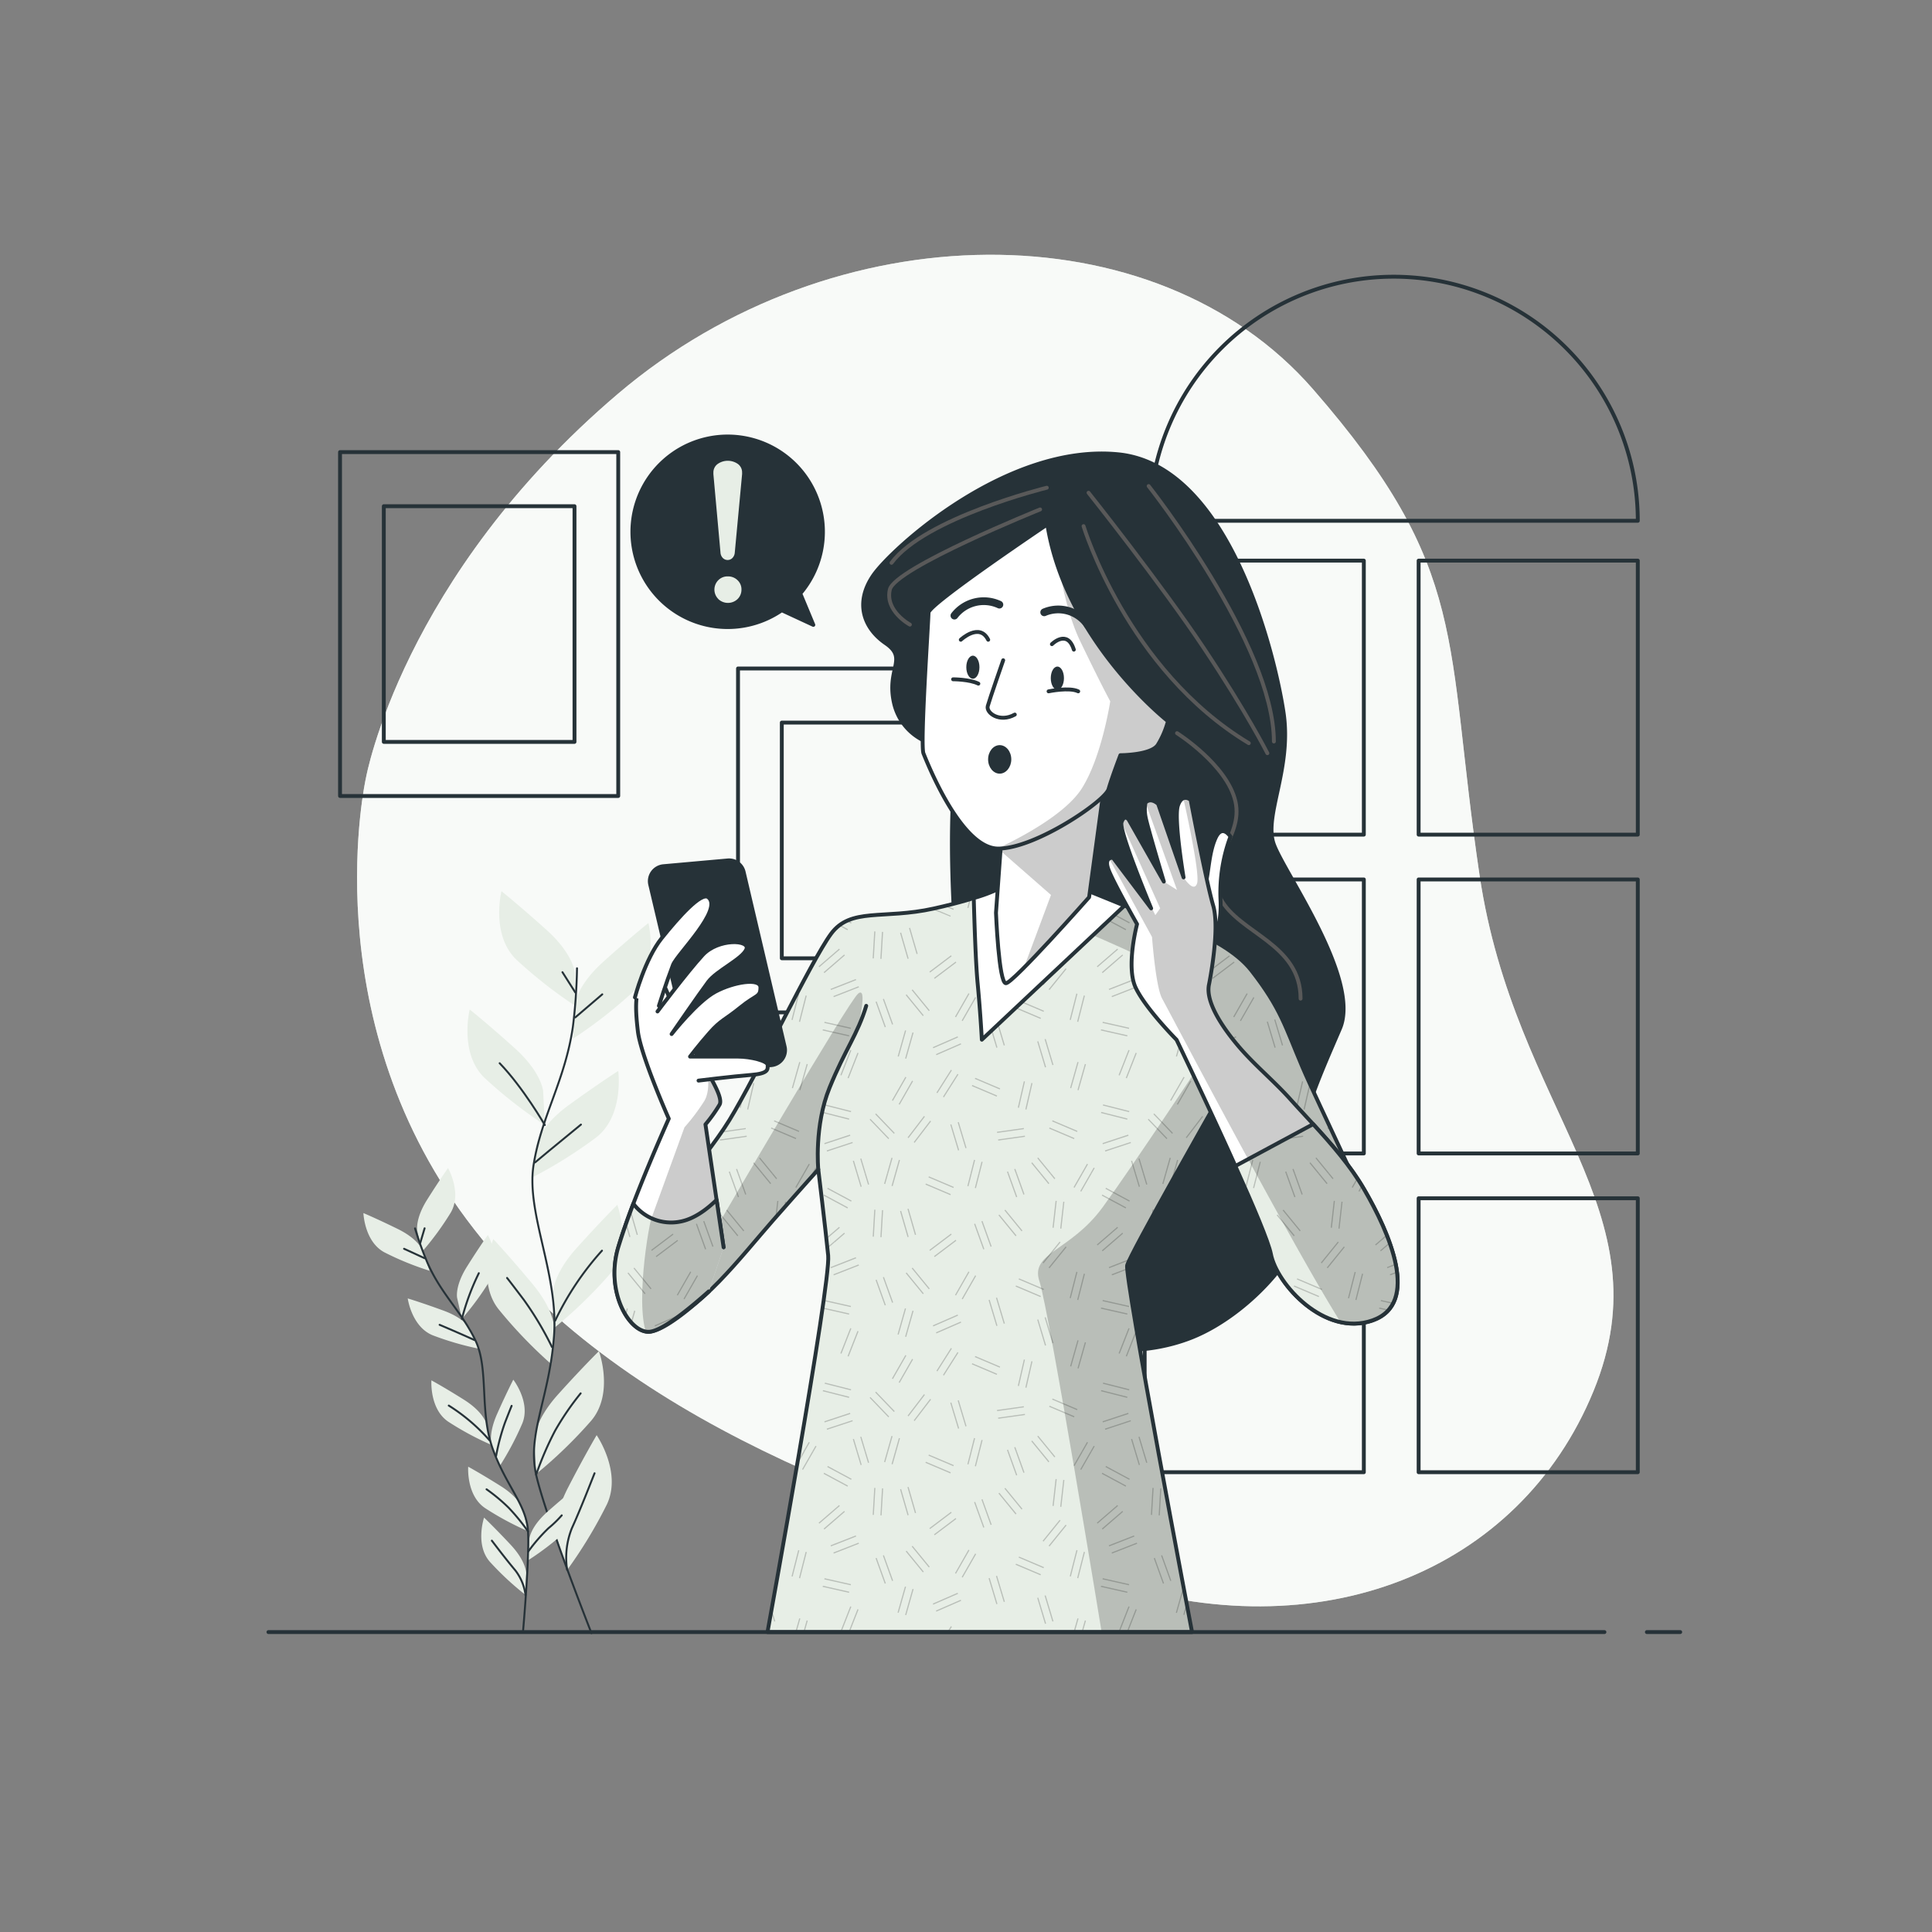 <svg xmlns="http://www.w3.org/2000/svg" xmlns:xlink="http://www.w3.org/1999/xlink" viewBox="0 0 500 500"><rect x="0" y="0" width="500" height="500" fill="#808080" stroke="none"/><defs><clipPath id="freepik--clip-path--inject-6"><path d="M259.22,229.65s-4.38,2.55-17.52,5.47-21.53-.36-26.64,6.57-19.35,36.87-26.29,48.19-23,28.1-25.55,36.5-.36,16.79,8.4,15.33,20.44-16.79,28.47-25.92,11.68-13.14,11.68-13.14,1.83,15,2.56,22.27-15.7,97.46-15.7,97.46H308.5s-17.52-92-16.79-94.91,23.36-42.7,23.36-42.7,17.89,34.67,20.81,40.88,7.3,12,15.7,12.77,6.93-10.58,5.11-17.88S341.35,286.23,337,276s-5.47-15-13.14-24.83-28.47-15-32.85-16.79-11.68-4.74-11.68-4.74S266.52,224.54,259.22,229.65Z" style="fill:#E7EEE6;stroke:#263238;stroke-linecap:round;stroke-linejoin:round"></path></clipPath><clipPath id="freepik--clip-path-2--inject-6"><path d="M259.22,216.14l-1.46,20.08s.73,18.25,2.56,18.25,21.54-22.27,21.54-22.27l4-29.57Z" style="fill:#fff;stroke:#263238;stroke-linecap:round;stroke-linejoin:round"></path></clipPath><clipPath id="freepik--clip-path-3--inject-6"><path d="M271.05,135.72s-30.75,20.65-30.75,22.84S238.1,192.83,239,195s9.66,24.61,19.33,24.61,27.68-12.31,28.56-15.38,3.07-8.79,3.07-8.79,7.91,0,9.67-2.64a22.76,22.76,0,0,0,2.64-6.15S275.88,166,271.05,135.72Z" style="fill:#fff;stroke:#263238;stroke-linecap:round;stroke-linejoin:round"></path></clipPath><clipPath id="freepik--clip-path-4--inject-6"><path d="M312.88,254.83s2.92-14.23,1.1-20.44S308.14,207,308.14,207s-2.19-1.83-3.29,1.46,1.46,18.61,1.46,18.61l-6.57-19s-1.82-1.82-3.28-.36a9.68,9.68,0,0,0,0,3.65c.36,2.19,4.74,16.79,4.74,16.79l-9.12-16.06s-1.1-1.46-1.83.73,7.67,22.26,7.67,22.26L288.06,222s-2.55-.36-1.09,3.29,7.3,13.87,7.3,13.87-2.92,11-.37,16.42,10.59,13.51,10.59,13.51,23,47.82,24.45,55.48,13.87,21.54,26.29,17.16,4.38-22.63-2.2-33.95c-4.95-8.53-12.44-15.91-19-23.2-4.47-5-9.73-9.23-14-14.4C317.2,266.76,311.88,259.71,312.88,254.83Z" style="fill:#fff;stroke:#263238;stroke-linecap:round;stroke-linejoin:round"></path></clipPath><clipPath id="freepik--clip-path-5--inject-6"><path d="M353,307.76c-3.52-6.06-8.32-11.55-13.16-16.83l-20.14,10.84c4.62,10.26,8.63,19.72,9.21,22.78,1.46,7.67,13.87,21.54,26.29,17.16S359.61,319.08,353,307.76Z" style="fill:#E7EEE6;stroke:#263238;stroke-linecap:round;stroke-linejoin:round"></path></clipPath><clipPath id="freepik--clip-path-6--inject-6"><path d="M187.26,322.79,182.57,291a38.53,38.53,0,0,0,3.65-5.11c1.46-2.55-6.21-12.77-9.49-19S172,250.82,168,252.64s-3.65,8-2.92,14.24,8,22.63,8,22.63-9.86,21.9-13.14,33.58,3.28,22.27,8.39,21.54,15.13-10.42,15.13-10.42" style="fill:#fff;stroke:#263238;stroke-linecap:round;stroke-linejoin:round"></path></clipPath><clipPath id="freepik--clip-path-7--inject-6"><path d="M187.26,322.79l-1.81-12.26c-2.71,2.65-6,5-9.45,5.63a12.23,12.23,0,0,1-12.09-4.64c-1.6,4.19-3,8.29-4,11.57-3.29,11.68,3.28,22.27,8.39,21.54,3.72-.53,11.06-6.8,15.13-10.42" style="fill:#E7EEE6;stroke:#263238;stroke-linecap:round;stroke-linejoin:round"></path></clipPath></defs><g id="freepik--background-simple--inject-6"><path d="M94.72,201.25s-13.83,61,26.14,114.46S230,390.33,285.67,408.93s107.5-2.11,126.7-48.86S392,287.8,382.91,226.51s-2.27-78.89-43.09-125.77-124-46.33-179.89,1.17S94.72,201.25,94.72,201.25Z" style="fill:#E7EEE6"></path><path d="M94.72,201.25s-13.83,61,26.14,114.46S230,390.33,285.67,408.93s107.5-2.11,126.7-48.86S392,287.8,382.91,226.51s-2.27-78.89-43.09-125.77-124-46.33-179.89,1.17S94.72,201.25,94.72,201.25Z" style="fill:#fff;opacity:0.7"></path></g><g id="freepik--Pictures--inject-6"><rect x="88" y="117" width="72" height="89" style="fill:none;stroke:#263238;stroke-linecap:round;stroke-linejoin:round"></rect><rect x="99.33" y="131" width="49.35" height="61" style="fill:none;stroke:#263238;stroke-linecap:round;stroke-linejoin:round"></rect><rect x="191" y="173" width="72" height="89" style="fill:none;stroke:#263238;stroke-linecap:round;stroke-linejoin:round"></rect><rect x="202.33" y="187" width="49.35" height="61" style="fill:none;stroke:#263238;stroke-linecap:round;stroke-linejoin:round"></rect></g><g id="freepik--Window--inject-6"><rect x="296.24" y="145.09" width="56.72" height="70.91" style="fill:none;stroke:#263238;stroke-linecap:round;stroke-linejoin:round"></rect><rect x="367.14" y="145.09" width="56.72" height="70.91" style="fill:none;stroke:#263238;stroke-linecap:round;stroke-linejoin:round"></rect><rect x="296.24" y="227.6" width="56.72" height="70.91" style="fill:none;stroke:#263238;stroke-linecap:round;stroke-linejoin:round"></rect><rect x="367.14" y="227.6" width="56.72" height="70.91" style="fill:none;stroke:#263238;stroke-linecap:round;stroke-linejoin:round"></rect><rect x="296.24" y="310.11" width="56.72" height="70.9" style="fill:none;stroke:#263238;stroke-linecap:round;stroke-linejoin:round"></rect><rect x="367.14" y="310.11" width="56.72" height="70.9" style="fill:none;stroke:#263238;stroke-linecap:round;stroke-linejoin:round"></rect><path d="M360.69,71.61h0a63.17,63.17,0,0,0-63.17,63.17H423.86A63.17,63.17,0,0,0,360.69,71.61Z" style="fill:none;stroke:#263238;stroke-linecap:round;stroke-linejoin:round"></path></g><g id="freepik--Plants--inject-6"><path d="M148.78,251.85s-.25-4.82-7.36-11.21-11.64-10-11.64-10-2.8,11.27,3.83,17.69a118.52,118.52,0,0,0,15.63,12.23Z" style="fill:#E7EEE6"></path><path d="M140.57,282.48s-.26-4.82-7.36-11.22-11.65-10-11.65-10-2.79,11.27,3.83,17.69A118.52,118.52,0,0,0,141,291.16Z" style="fill:#E7EEE6"></path><path d="M148.79,260.09s.26-4.82,7.37-11.21,11.65-10,11.65-10,2.79,11.27-3.84,17.69a119.46,119.46,0,0,1-15.64,12.22Z" style="fill:#E7EEE6"></path><path d="M138.82,296.27s.76-4.76,8.51-10.37S160,277.16,160,277.16s1.58,11.5-5.68,17.19a119.44,119.44,0,0,1-16.84,10.51Z" style="fill:#E7EEE6"></path><path d="M143.08,334.93s-.25-4.82,6.15-11.93,10.53-11.19,10.53-11.19,4,10.92-2,18a118.35,118.35,0,0,1-14.26,13.8Z" style="fill:#E7EEE6"></path><path d="M143.47,344.4s.43-4.81-5.69-12.15-10.11-11.58-10.11-11.58-4.36,10.76,1.28,18.06a119.77,119.77,0,0,0,13.74,14.33Z" style="fill:#E7EEE6"></path><path d="M138.29,372.8s-.26-4.82,6.14-11.93S155,349.68,155,349.68s4,10.92-2,18a119.25,119.25,0,0,1-14.26,13.8Z" style="fill:#E7EEE6"></path><path d="M144.13,398s-1.47-4.6,2.92-13.09,7.36-13.49,7.36-13.49,6.59,9.55,2.66,17.9a119.27,119.27,0,0,1-10.3,17Z" style="fill:#E7EEE6"></path><path d="M149.33,250.59a140.09,140.09,0,0,1-1.06,15.07c-2,13.92-8.15,23.17-10.17,35.76s6.49,28.23,5.28,44.34-7,25.32-4.63,35.9,14.32,41,14.32,41" style="fill:none;stroke:#263238;stroke-linecap:round;stroke-linejoin:round;stroke-width:0.5px"></path><line x1="148.89" y1="263.3" x2="155.87" y2="257.33" style="fill:none;stroke:#263238;stroke-linecap:round;stroke-linejoin:round;stroke-width:0.5px"></line><line x1="148.89" y1="256.85" x2="145.56" y2="251.6" style="fill:none;stroke:#263238;stroke-linecap:round;stroke-linejoin:round;stroke-width:0.5px"></line><path d="M138.48,300.83s5.85-4.89,11.87-9.79" style="fill:none;stroke:#263238;stroke-linecap:round;stroke-linejoin:round;stroke-width:0.5px"></path><path d="M141,291.16s-5.59-9.68-11.69-16" style="fill:none;stroke:#263238;stroke-linecap:round;stroke-linejoin:round;stroke-width:0.5px"></path><path d="M143.68,341.78a75.42,75.42,0,0,1,12.11-18.11" style="fill:none;stroke:#263238;stroke-linecap:round;stroke-linejoin:round;stroke-width:0.5px"></path><path d="M142.85,348.61a84.4,84.4,0,0,0-7.25-12.17c-3.83-5.06-4.37-5.71-4.37-5.71" style="fill:none;stroke:#263238;stroke-linecap:round;stroke-linejoin:round;stroke-width:0.5px"></path><path d="M138.75,381.66a82.13,82.13,0,0,1,4.9-11.38,71,71,0,0,1,6.62-9.68" style="fill:none;stroke:#263238;stroke-linecap:round;stroke-linejoin:round;stroke-width:0.5px"></path><path d="M146.77,406.27A20.65,20.65,0,0,1,148,395.5c2.28-5,4.82-11.62,5.87-14.22" style="fill:none;stroke:#263238;stroke-linecap:round;stroke-linejoin:round;stroke-width:0.5px"></path><path d="M108,318.59s-.68-3,2.56-8.14,5.39-8.16,5.39-8.16,3.66,6.41.73,11.49A75.8,75.8,0,0,1,109.19,324Z" style="fill:#E7EEE6"></path><path d="M118.31,335.92s-.68-3,2.56-8.15,5.39-8.16,5.39-8.16,3.66,6.41.72,11.5a75.74,75.74,0,0,1-7.44,10.2Z" style="fill:#E7EEE6"></path><path d="M109.39,323.64s-1-2.91-6.46-5.59-8.88-4.11-8.88-4.11.26,7.39,5.43,10.16a75.37,75.37,0,0,0,11.7,4.77Z" style="fill:#E7EEE6"></path><path d="M121.77,344.06s-1.29-2.79-7-4.88-9.25-3.15-9.25-3.15,1,7.32,6.46,9.54a76.39,76.39,0,0,0,12.13,3.51Z" style="fill:#E7EEE6"></path><path d="M125.88,368.47s-.68-3-5.83-6.24-8.4-5-8.4-5-.52,7.37,4.33,10.68a76.16,76.16,0,0,0,11.13,6Z" style="fill:#E7EEE6"></path><path d="M127.29,374.33s-1.1-2.87,1.37-8.42,4.18-8.85,4.18-8.85,4.54,5.83,2.35,11.28a76.32,76.32,0,0,1-5.92,11.16Z" style="fill:#E7EEE6"></path><path d="M137,398.28s.19-3.07,4.75-7.1,7.47-6.31,7.47-6.31,1.71,7.19-2.54,11.23a75.49,75.49,0,0,1-10,7.7Z" style="fill:#E7EEE6"></path><path d="M135.39,390.82s-.68-3-5.83-6.24-8.39-5-8.39-5-.53,7.37,4.32,10.68a75.07,75.07,0,0,0,11.13,6Z" style="fill:#E7EEE6"></path><path d="M136.19,407.26s.1-3.07-4.06-7.51-6.85-7-6.85-7-2.38,7,1.48,11.42a75.26,75.26,0,0,0,9.25,8.6Z" style="fill:#E7EEE6"></path><path d="M107.41,317.91a86.85,86.85,0,0,0,3.26,9c3.61,8.19,9,12.78,12.44,20.14s.93,18.41,4.46,28.06,8.67,14.29,9.08,21.18-1.31,26.16-1.31,26.16" style="fill:none;stroke:#263238;stroke-linecap:round;stroke-linejoin:round;stroke-width:0.5px"></path><line x1="109.88" y1="325.62" x2="104.57" y2="323.18" style="fill:none;stroke:#263238;stroke-linecap:round;stroke-linejoin:round;stroke-width:0.5px"></line><line x1="108.76" y1="321.67" x2="109.89" y2="317.88" style="fill:none;stroke:#263238;stroke-linecap:round;stroke-linejoin:round;stroke-width:0.5px"></line><path d="M122.77,346.79s-4.43-2-9-3.93" style="fill:none;stroke:#263238;stroke-linecap:round;stroke-linejoin:round;stroke-width:0.5px"></path><path d="M119.54,341.31a61.61,61.61,0,0,1,4.38-11.81" style="fill:none;stroke:#263238;stroke-linecap:round;stroke-linejoin:round;stroke-width:0.5px"></path><path d="M126.7,372.76a48,48,0,0,0-10.56-9" style="fill:none;stroke:#263238;stroke-linecap:round;stroke-linejoin:round;stroke-width:0.5px"></path><path d="M128.39,376.8a55,55,0,0,1,2.33-8.71c1.47-3.76,1.69-4.26,1.69-4.26" style="fill:none;stroke:#263238;stroke-linecap:round;stroke-linejoin:round;stroke-width:0.5px"></path><path d="M136.69,401.56a44.93,44.93,0,0,1,5.25-6.06,29,29,0,0,0,3.44-3.33" style="fill:none;stroke:#263238;stroke-linecap:round;stroke-linejoin:round;stroke-width:0.5px"></path><path d="M136.65,396.33a52.57,52.57,0,0,0-5-6.12,45.55,45.55,0,0,0-5.73-4.78" style="fill:none;stroke:#263238;stroke-linecap:round;stroke-linejoin:round;stroke-width:0.5px"></path><path d="M136,412.79a13.15,13.15,0,0,0-2.64-6.38c-2.27-2.69-5-6.28-6.07-7.69" style="fill:none;stroke:#263238;stroke-linecap:round;stroke-linejoin:round;stroke-width:0.5px"></path></g><g id="freepik--Character--inject-6"><path d="M242.43,192.78a14.27,14.27,0,0,1-11-10.59c-2.19-9.12,3.65-11.68-2.19-15.69s-8-10.59-3.28-17.52,34.67-34.32,63.51-31.4,40.52,52.2,42.71,66.8-5.11,26.65-2.56,34,22.64,35,17.16,47.82-15,33.22-9.86,43.07-12,30.3-28.47,36.87c-12.54,5-35.77,6.94-47.82-15.33s-12-66.07-13.5-90.16-.37-33.22-.37-39.79S242.43,192.78,242.43,192.78Z" style="fill:#263238;stroke:#263238;stroke-linecap:round;stroke-linejoin:round"></path><path d="M280.42,136.16s11.23,37.16,42.77,56.17" style="fill:none;stroke:#595959;stroke-linecap:round;stroke-linejoin:round"></path><path d="M281.71,127.52s18.58,23.33,29.82,40.18S328,194.93,328,194.93" style="fill:none;stroke:#595959;stroke-linecap:round;stroke-linejoin:round"></path><path d="M297.27,125.79s32.41,41.05,32.41,66.11" style="fill:none;stroke:#595959;stroke-linecap:round;stroke-linejoin:round"></path><path d="M269.18,131.84S231.59,147,230.29,152.58s5.19,9.07,5.19,9.07" style="fill:none;stroke:#595959;stroke-linecap:round;stroke-linejoin:round"></path><path d="M270.91,126.22s-31.55,7.78-40.19,19.44" style="fill:none;stroke:#595959;stroke-linecap:round;stroke-linejoin:round"></path><path d="M304.61,189.74s13,8.21,15.13,17.72-8.64,16-3.89,25.06,20.74,11.67,20.74,25.93" style="fill:none;stroke:#595959;stroke-linecap:round;stroke-linejoin:round"></path><path d="M259.22,229.65s-4.38,2.55-17.52,5.47-21.53-.36-26.64,6.57-19.35,36.87-26.29,48.19-23,28.1-25.55,36.5-.36,16.79,8.4,15.33,20.44-16.79,28.47-25.92,11.68-13.14,11.68-13.14,1.83,15,2.56,22.27-15.7,97.46-15.7,97.46H308.5s-17.52-92-16.79-94.91,23.36-42.7,23.36-42.7,17.89,34.67,20.81,40.88,7.3,12,15.7,12.77,6.93-10.58,5.11-17.88S341.35,286.23,337,276s-5.47-15-13.14-24.83-28.47-15-32.85-16.79-11.68-4.74-11.68-4.74S266.52,224.54,259.22,229.65Z" style="fill:#E7EEE6"></path><g style="clip-path:url(#freepik--clip-path--inject-6)"><g style="opacity:0.2"><polygon points="289.77 278.34 292.33 271.82 292.05 271.72 289.49 278.23 289.77 278.34"></polygon><polygon points="294.19 272.56 293.91 272.45 291.35 278.96 291.63 279.07 294.19 272.56"></polygon><polygon points="339.13 300.82 338.9 301.01 341.04 303.63 341.43 303.63 339.13 300.82"></polygon><polygon points="340.45 299.75 343.63 303.63 344.01 303.63 340.68 299.56 340.45 299.75"></polygon><polygon points="332.88 303.17 332.6 303.27 332.73 303.63 333.05 303.63 332.88 303.17"></polygon><polygon points="334.48 302.59 334.86 303.63 335.18 303.63 334.77 302.49 334.48 302.59"></polygon><path d="M324.36,300.22l-.29-.07-.36,1.42.21.4Z"></path><polygon points="326.3 300.72 326.01 300.64 325.25 303.63 325.56 303.63 326.3 300.72"></polygon><polygon points="303 299.7 302.71 299.61 301.57 303.63 301.88 303.63 303 299.7"></polygon><polygon points="303.96 303.63 304.92 300.24 304.63 300.16 303.65 303.63 303.96 303.63"></polygon><polygon points="292.71 300.46 293.66 303.63 293.97 303.63 293 300.38 292.71 300.46"></polygon><polygon points="294.91 299.8 294.63 299.89 295.75 303.63 296.06 303.63 294.91 299.8"></polygon><polygon points="303.09 284.9 306.57 278.83 306.31 278.68 302.83 284.75 303.09 284.9"></polygon><rect x="302.94" y="282.63" width="7" height="0.3" transform="translate(-91.26 408.11) rotate(-60.19)"></rect><path d="M343.5,292.05l1.09.46-.2-.4-.77-.33Z"></path><polygon points="321.15 264.27 324.63 258.2 324.37 258.05 320.89 264.13 321.15 264.27"></polygon><polygon points="319.42 263.28 322.89 257.21 322.63 257.06 319.15 263.13 319.42 263.28"></polygon><rect x="308.58" y="256.62" width="0.3" height="7" transform="translate(-94.93 254.33) rotate(-39.29)"></rect><rect x="310.13" y="255.36" width="0.3" height="7" transform="translate(-93.78 255.01) rotate(-39.29)"></rect><rect x="299.78" y="259.01" width="0.3" height="7" transform="translate(-71.32 117.44) rotate(-19.85)"></rect><rect x="301.66" y="258.33" width="0.3" height="7" transform="translate(-70.95 117.96) rotate(-19.84)"></rect><polygon points="319.84 290.46 321.86 297.17 322.14 297.08 320.13 290.38 319.84 290.46"></polygon><polygon points="330.06 293.2 336.99 292.22 336.95 291.93 330.02 292.9 330.06 293.2"></polygon><polygon points="337.23 293.91 330.3 294.88 330.34 295.18 337.27 294.2 337.23 293.91"></polygon><polygon points="335.4 286.65 335.7 286.71 337.26 279.89 336.97 279.82 335.4 286.65"></polygon><path d="M337.65,287.16l1.46-6.38-.21-.45-1.55,6.76Z"></path><polygon points="314.35 282.76 314.61 282.92 318.35 277.01 318.1 276.85 314.35 282.76"></polygon><polygon points="320.04 278.08 319.79 277.92 316.04 283.83 316.3 283.99 320.04 278.08"></polygon><polygon points="313.42 270.99 313.53 271.26 319.95 268.47 319.83 268.19 313.42 270.99"></polygon><polygon points="314.22 272.82 314.33 273.1 320.75 270.3 320.63 270.02 314.22 272.82"></polygon><rect x="303.83" y="270.42" width="7" height="0.3" transform="translate(-36.64 492.7) rotate(-74.21)"></rect><rect x="301.9" y="269.87" width="7" height="0.3" transform="translate(-37.52 490.45) rotate(-74.21)"></rect><polygon points="329.76 263.89 331.77 270.59 332.06 270.51 330.04 263.8 329.76 263.89"></polygon><polygon points="327.84 264.46 329.86 271.17 330.14 271.08 328.13 264.38 327.84 264.46"></polygon><polygon points="312.52 251.48 312.7 251.72 318.29 247.5 318.11 247.26 312.52 251.48"></polygon><polygon points="313.73 253.08 313.91 253.32 319.5 249.1 319.32 248.86 313.73 253.08"></polygon><polygon points="306.85 240.89 308.79 247.61 309.08 247.53 307.14 240.8 306.85 240.89"></polygon><polygon points="304.93 241.44 306.87 248.16 307.16 248.08 305.22 241.36 304.93 241.44"></polygon><rect x="294.69" y="244.39" width="7" height="0.3" transform="translate(36.54 527.84) rotate(-86.63)"></rect><rect x="296.69" y="244.51" width="7" height="0.3" transform="translate(38.3 529.94) rotate(-86.63)"></rect><polygon points="306.88 294.37 307.12 294.55 311.37 288.99 311.13 288.81 306.88 294.37"></polygon><path d="M308.7,295.77l.57-.73,1.05-1.87-1.86,2.42Z"></path><polygon points="303.35 293.42 303.56 293.21 298.72 288.16 298.5 288.37 303.35 293.42"></polygon><polygon points="297.06 289.75 301.9 294.8 302.12 294.6 297.27 289.55 297.06 289.75"></polygon><rect x="326.63" y="278.78" width="0.3" height="7" transform="translate(-60.7 472.87) rotate(-67.01)"></rect><polygon points="324.28 279.21 330.73 281.95 330.84 281.67 324.4 278.94 324.28 279.21"></polygon><polygon points="291.31 240.74 291.45 240.47 288 238.62 288 238.96 291.31 240.74"></polygon><polygon points="288 236.69 292.25 238.97 292.39 238.71 288 236.34 288 236.69"></polygon><polygon points="288 249.15 288 249.55 290.65 247.25 290.46 247.03 288 249.15"></polygon><polygon points="289.35 245.74 289.15 245.51 288 246.51 288 246.9 289.35 245.74"></polygon><polygon points="288 257.66 288 257.98 294.31 255.51 294.19 255.24 288 257.66"></polygon><polygon points="288 255.84 293.58 253.65 293.47 253.37 288 255.51 288 255.84"></polygon><polygon points="291.72 268.22 291.79 267.93 288 267.07 288 267.38 291.72 268.22"></polygon><polygon points="288 265.02 288 265.33 292.16 266.27 292.23 265.98 288 265.02"></polygon><polygon points="291.71 289.77 291.79 289.48 288 288.52 288 288.83 291.71 289.77"></polygon><polygon points="288 286.76 292.2 287.83 292.28 287.54 288 286.45 288 286.76"></polygon><polygon points="292.69 295.82 292.6 295.54 288 297.06 288 297.37 292.69 295.82"></polygon><polygon points="292.07 293.93 291.97 293.64 288 294.95 288 295.27 292.07 293.93"></polygon><polygon points="292.05 343.72 289.49 350.23 289.77 350.34 292.33 343.82 292.05 343.72"></polygon><polygon points="293.91 344.45 291.35 350.96 291.63 351.07 294.19 344.56 293.91 344.45"></polygon><path d="M357.16,323.6l.2.23,0,0-.06-.34Z"></path><path d="M356.05,322.31l.88-.75c0-.11-.05-.23-.08-.33l-1,.86Z"></path><polygon points="292.71 372.46 293.66 375.63 293.97 375.63 293 372.38 292.71 372.46"></polygon><polygon points="294.63 371.89 295.75 375.63 296.06 375.63 294.91 371.8 294.63 371.89"></polygon><polygon points="336.61 318.47 332.18 313.06 331.95 313.25 336.38 318.66 336.61 318.47"></polygon><polygon points="330.4 314.51 334.83 319.93 335.07 319.74 330.63 314.32 330.4 314.51"></polygon><rect x="346.35" y="332.43" width="7" height="0.3" transform="translate(-58.61 589.81) rotate(-75.75)"></rect><rect x="348.29" y="332.92" width="7" height="0.3" transform="translate(-57.69 591.95) rotate(-75.74)"></rect><path d="M342.18,333.57l-1.72-.72c.17.18.33.36.5.53l1.1.47Z"></path><path d="M298.13,315l.34-.61.08-1.36-.3,0Z"></path><path d="M297.21,361.61l-.15.14.22.23Z"></path><polygon points="348.02 322.78 347.79 322.59 343.38 328.03 343.62 328.22 348.02 322.78"></polygon><polygon points="346.46 321.52 346.23 321.33 341.83 326.77 342.06 326.96 346.46 321.52"></polygon><polygon points="347.46 311.02 347.17 310.99 346.38 317.94 346.68 317.98 347.46 311.02"></polygon><polygon points="345.18 310.76 344.39 317.72 344.69 317.75 345.48 310.8 345.18 310.76"></polygon><polygon points="291.31 312.74 291.45 312.47 288 310.62 288 310.96 291.31 312.74"></polygon><polygon points="292.39 310.71 288 308.35 288 308.69 292.25 310.97 292.39 310.71"></polygon><polygon points="288 321.55 290.65 319.25 290.46 319.03 288 321.15 288 321.55"></polygon><polygon points="289.35 317.74 289.15 317.51 288 318.51 288 318.9 289.35 317.74"></polygon><path d="M288,329.66V330l3.73-1.46c0-.11,0-.21,0-.31Z"></path><path d="M288,327.84l4.25-1.67.19-.4L288,327.51Z"></path><polygon points="291.72 340.22 291.79 339.93 288 339.07 288 339.38 291.72 340.22"></polygon><polygon points="288 337.33 292.16 338.27 292.23 337.98 288 337.02 288 337.33"></polygon><polygon points="291.71 361.77 291.79 361.48 288 360.52 288 360.83 291.71 361.77"></polygon><polygon points="288 358.76 292.2 359.83 292.28 359.54 288 358.45 288 358.76"></polygon><polygon points="292.69 367.82 292.6 367.54 288 369.06 288 369.37 292.69 367.82"></polygon><polygon points="292.07 365.93 291.97 365.64 288 366.95 288 367.27 292.07 365.93"></polygon><path d="M349.83,307.25l.26.15.77-1.34-.15-.33Z"></path><path d="M351.57,308.25l.26.15,0-.08-.15-.34Z"></path><polygon points="343.57 306.24 341.43 303.63 341.04 303.63 343.33 306.43 343.57 306.24"></polygon><polygon points="344.88 305.16 345.11 304.97 344.01 303.63 343.63 303.63 344.88 305.16"></polygon><polygon points="332.73 303.63 334.98 309.86 335.26 309.75 333.05 303.63 332.73 303.63"></polygon><polygon points="336.86 309.18 337.14 309.07 335.18 303.63 334.86 303.63 336.86 309.18"></polygon><path d="M325.25,303.63l-.16.63.21.41.26-1Z"></path><polygon points="301.09 306.43 301.88 303.63 301.57 303.63 300.8 306.35 301.09 306.43"></polygon><path d="M302.84,306.51l.63-1.14.5-1.74h-.32Z"></path><polygon points="294.73 307.17 295.01 307.08 293.97 303.63 293.66 303.63 294.73 307.17"></polygon><polygon points="296.93 306.51 296.06 303.63 295.75 303.63 296.64 306.59 296.93 306.51"></polygon><polygon points="292.05 415.72 289.49 422.23 289.77 422.34 292.33 415.82 292.05 415.72"></polygon><polygon points="293.91 416.45 291.58 422.38 291.9 422.38 294.19 416.56 293.91 416.45"></polygon><rect x="299.78" y="403.01" width="0.3" height="7" transform="translate(-120.22 126) rotate(-19.85)"></rect><rect x="301.66" y="402.33" width="0.3" height="7" transform="translate(-119.82 126.51) rotate(-19.84)"></rect><path d="M307.21,415.54c0-.21-.09-.43-.13-.66l-.85,3,.29.08Z"></path><path d="M306.37,411.13l-.09-.5-.07,0-1.91,6.74.29.08Z"></path><rect x="294.69" y="388.39" width="7" height="0.3" transform="translate(-107 663.68) rotate(-86.67)"></rect><rect x="296.69" y="388.51" width="7" height="0.3" transform="translate(-105.23 665.79) rotate(-86.67)"></rect><polygon points="291.31 384.74 291.45 384.47 288 382.62 288 382.96 291.31 384.74"></polygon><polygon points="292.39 382.71 288 380.35 288 380.69 292.25 382.97 292.39 382.71"></polygon><polygon points="288 393.55 290.65 391.25 290.46 391.03 288 393.15 288 393.55"></polygon><polygon points="289.35 389.74 289.15 389.51 288 390.51 288 390.9 289.35 389.74"></polygon><polygon points="294.19 399.24 288 401.66 288 401.98 294.31 399.51 294.19 399.24"></polygon><polygon points="293.58 397.65 293.47 397.37 288 399.51 288 399.84 293.58 397.65"></polygon><polygon points="291.72 412.22 291.79 411.93 288 411.07 288 411.38 291.72 412.22"></polygon><polygon points="292.16 410.27 292.23 409.98 288 409.02 288 409.33 292.16 410.27"></polygon><polygon points="294.73 379.17 295.01 379.08 293.97 375.63 293.66 375.63 294.73 379.17"></polygon><polygon points="296.64 378.59 296.93 378.51 296.06 375.63 295.75 375.63 296.64 378.59"></polygon><path d="M279.91,231.62h.35l.74-1.29-.28-.11Z"></path><path d="M282.56,231.62l.31-.54-.28-.11-.37.65Z"></path><polygon points="266.9 229.01 269.04 231.63 269.43 231.63 267.13 228.82 266.9 229.01"></polygon><polygon points="268.45 227.75 271.63 231.63 272.01 231.63 268.68 227.56 268.45 227.75"></polygon><polygon points="260.88 231.17 260.6 231.27 260.73 231.63 261.05 231.63 260.88 231.17"></polygon><polygon points="262.77 230.49 262.48 230.59 262.86 231.63 263.18 231.63 262.77 230.49"></polygon><polygon points="220.05 271.72 217.49 278.23 217.77 278.34 220.33 271.82 220.05 271.72"></polygon><polygon points="221.91 272.45 219.35 278.96 219.63 279.07 222.19 272.56 221.91 272.45"></polygon><polygon points="288 238.62 285.28 237.15 285.14 237.42 288 238.96 288 238.62"></polygon><polygon points="286.23 235.39 286.09 235.66 288 236.69 288 236.34 286.23 235.39"></polygon><polygon points="285.16 251.6 285.36 251.83 288 249.55 288 249.15 285.16 251.6"></polygon><polygon points="284.05 250.31 288 246.9 288 246.51 283.86 250.09 284.05 250.31"></polygon><polygon points="287.68 257.79 287.79 258.07 288 257.98 288 257.66 287.68 257.79"></polygon><polygon points="286.95 255.93 287.06 256.2 288 255.84 288 255.51 286.95 255.93"></polygon><polygon points="284.89 266.68 288 267.38 288 267.07 284.96 266.39 284.89 266.68"></polygon><polygon points="285.4 264.44 285.33 264.73 288 265.33 288 265.02 285.4 264.44"></polygon><polygon points="284.93 288.05 288 288.83 288 288.52 285 287.76 284.93 288.05"></polygon><polygon points="285.5 285.82 285.42 286.11 288 286.76 288 286.45 285.5 285.82"></polygon><polygon points="288 297.37 288 297.06 285.95 297.73 286.05 298.02 288 297.37"></polygon><polygon points="288 295.27 288 294.95 285.33 295.83 285.42 296.12 288 295.27"></polygon><path d="M246.84,235.17l-1.9-.81-.48.12,2.27,1Z"></path><path d="M246.06,237l-4.42-1.87-.51.1,4.82,2Z"></path><polygon points="279.91 303.63 280.26 303.63 281.57 301.33 281.31 301.18 279.91 303.63"></polygon><polygon points="282.56 303.63 283.31 302.32 283.05 302.17 282.22 303.63 282.56 303.63"></polygon><polygon points="266.9 301.01 269.04 303.63 269.43 303.63 267.13 300.82 266.9 301.01"></polygon><polygon points="268.45 299.75 271.63 303.63 272.01 303.63 268.68 299.56 268.45 299.75"></polygon><polygon points="260.88 303.17 260.6 303.27 260.73 303.63 261.05 303.63 260.88 303.17"></polygon><polygon points="262.48 302.59 262.86 303.63 263.18 303.63 262.77 302.49 262.48 302.59"></polygon><polygon points="252.36 300.23 252.07 300.15 251.19 303.63 251.5 303.63 252.36 300.23"></polygon><polygon points="254.3 300.72 254.01 300.64 253.25 303.63 253.56 303.63 254.3 300.72"></polygon><polygon points="231 299.7 230.71 299.61 229.57 303.63 229.88 303.63 231 299.7"></polygon><polygon points="232.92 300.24 232.63 300.16 231.65 303.63 231.97 303.63 232.92 300.24"></polygon><polygon points="220.71 300.46 221.66 303.63 221.97 303.63 221 300.38 220.71 300.46"></polygon><polygon points="222.63 299.89 223.75 303.63 224.06 303.63 222.91 299.8 222.63 299.89"></polygon><polygon points="231.09 284.9 234.57 278.83 234.31 278.68 230.83 284.75 231.09 284.9"></polygon><polygon points="232.83 285.89 236.31 279.82 236.05 279.67 232.57 285.75 232.83 285.89"></polygon><rect x="262.13" y="240.36" width="0.3" height="7" transform="translate(-95.13 221.23) rotate(-39.29)"></rect><rect x="260.58" y="241.62" width="0.3" height="7" transform="matrix(0.77, -0.63, 0.63, 0.77, -96.29, 220.54)"></rect><rect x="253.28" y="244.51" width="0.3" height="7" transform="translate(-69.16 100.79) rotate(-19.85)"></rect><rect x="255.16" y="243.83" width="0.3" height="7" transform="translate(-68.79 101.32) rotate(-19.84)"></rect><polygon points="272.28 290.21 278.73 292.95 278.84 292.67 272.4 289.94 272.28 290.21"></polygon><rect x="274.63" y="289.78" width="0.3" height="7" transform="translate(-102.52 431.71) rotate(-67.01)"></rect><rect x="274.53" y="278.06" width="7" height="0.3" transform="translate(-65.33 470.07) rotate(-74.21)"></rect><rect x="276.45" y="278.61" width="7" height="0.3" transform="translate(-64.64 471.99) rotate(-74.16)"></rect><polygon points="268.43 269.54 270.44 276.25 270.73 276.16 268.71 269.46 268.43 269.54"></polygon><polygon points="272.64 275.58 270.63 268.88 270.34 268.96 272.36 275.67 272.64 275.58"></polygon><rect x="247.26" y="261.01" width="7" height="0.3" transform="translate(-100.51 348.9) rotate(-60.19)"></rect><rect x="245.52" y="260.02" width="7" height="0.3" transform="translate(-100.5 346.95) rotate(-60.2)"></rect><rect x="236.58" y="256.62" width="0.3" height="7" transform="translate(-111.21 208.74) rotate(-39.29)"></rect><rect x="238.13" y="255.36" width="0.3" height="7" transform="translate(-110.06 209.41) rotate(-39.29)"></rect><rect x="227.78" y="259.01" width="0.3" height="7" transform="translate(-75.6 93) rotate(-19.85)"></rect><rect x="229.66" y="258.33" width="0.3" height="7" transform="translate(-75.22 93.53) rotate(-19.84)"></rect><rect x="274.35" y="260.43" width="7" height="0.3" transform="translate(-43.3 465.43) rotate(-75.7)"></rect><rect x="276.29" y="260.92" width="7" height="0.3" transform="translate(-42.32 467.68) rotate(-75.7)"></rect><rect x="265.96" y="258.69" width="0.3" height="7" transform="translate(-79.16 404.82) rotate(-67.02)"></rect><rect x="266.75" y="256.84" width="0.3" height="7" transform="translate(-77 404.37) rotate(-67.01)"></rect><polygon points="248.23 297.66 246.21 290.96 245.93 291.04 247.94 297.75 248.23 297.66"></polygon><polygon points="250.14 297.08 248.13 290.38 247.84 290.46 249.86 297.17 250.14 297.08"></polygon><polygon points="258.06 293.2 264.99 292.22 264.95 291.93 258.02 292.9 258.06 293.2"></polygon><polygon points="265.27 294.2 265.23 293.91 258.3 294.88 258.34 295.18 265.27 294.2"></polygon><polygon points="264.97 279.82 263.4 286.65 263.7 286.71 265.26 279.89 264.97 279.82"></polygon><polygon points="265.65 287.16 267.21 280.34 266.92 280.27 265.35 287.09 265.65 287.16"></polygon><polygon points="246.35 277.01 246.1 276.85 242.35 282.76 242.6 282.92 246.35 277.01"></polygon><polygon points="248.04 278.08 247.79 277.92 244.04 283.83 244.29 283.99 248.04 278.08"></polygon><rect x="241.18" y="269.58" width="7" height="0.3" transform="translate(-87.42 120.3) rotate(-23.56)"></rect><rect x="241.98" y="271.41" width="7" height="0.3" transform="translate(-88.1 120.8) rotate(-23.57)"></rect><rect x="231.83" y="270.42" width="7" height="0.3" transform="translate(-89.06 423.42) rotate(-74.21)"></rect><rect x="229.9" y="269.87" width="7" height="0.3" transform="translate(-89.93 421.17) rotate(-74.21)"></rect><polygon points="257.76 263.89 259.77 270.59 260.06 270.51 258.04 263.8 257.76 263.89"></polygon><polygon points="255.84 264.46 257.86 271.17 258.14 271.08 256.13 264.38 255.84 264.46"></polygon><rect x="239.91" y="249.34" width="7" height="0.3" transform="translate(-101.16 196.88) rotate(-37.03)"></rect><rect x="241.11" y="250.94" width="7" height="0.3" transform="translate(-101.86 197.83) rotate(-37.01)"></rect><rect x="235.82" y="240.71" width="0.3" height="7" transform="matrix(0.96, -0.28, 0.28, 0.96, -58.54, 75.14)"></rect><rect x="233.89" y="241.26" width="0.3" height="7" transform="translate(-58.75 74.6) rotate(-16.12)"></rect><rect x="222.69" y="244.39" width="7" height="0.3" transform="translate(-31.18 456.01) rotate(-86.64)"></rect><rect x="224.69" y="244.51" width="7" height="0.3" transform="translate(-29.42 458.12) rotate(-86.64)"></rect><polygon points="234.88 294.37 235.12 294.55 239.37 288.99 239.13 288.81 234.88 294.37"></polygon><polygon points="240.96 290.21 240.72 290.03 236.47 295.59 236.7 295.77 240.96 290.21"></polygon><polygon points="231.35 293.42 231.56 293.21 226.72 288.16 226.5 288.37 231.35 293.42"></polygon><polygon points="225.06 289.75 229.91 294.8 230.12 294.6 225.27 289.55 225.06 289.75"></polygon><polygon points="271.38 256.03 271.62 256.22 276.02 250.78 275.79 250.59 271.38 256.03"></polygon><polygon points="270.06 254.96 274.46 249.52 274.23 249.33 269.83 254.77 270.06 254.96"></polygon><polygon points="274.38 245.94 274.68 245.98 275.46 239.02 275.17 238.99 274.38 245.94"></polygon><polygon points="273.18 238.76 272.39 245.72 272.69 245.75 273.48 238.8 273.18 238.76"></polygon><rect x="254.63" y="278.78" width="0.3" height="7" transform="translate(-104.59 406.59) rotate(-67.01)"></rect><polygon points="252.28 279.21 258.73 281.95 258.84 281.67 252.4 278.94 252.28 279.21"></polygon><path d="M217.11,239.55l2.2,1.19.14-.27-2.07-1.11Z"></path><path d="M220.25,239l.15-.26-1-.52-.34.16Z"></path><polygon points="218.66 247.25 218.46 247.03 216 249.15 216 249.55 218.66 247.25"></polygon><polygon points="217.35 245.74 217.15 245.51 216 246.51 216 246.9 217.35 245.74"></polygon><polygon points="222.19 255.24 216 257.66 216 257.98 222.31 255.51 222.19 255.24"></polygon><polygon points="216 255.51 216 255.84 221.58 253.65 221.47 253.37 216 255.51"></polygon><polygon points="219.72 268.22 219.79 267.93 216 267.07 216 267.38 219.72 268.22"></polygon><polygon points="216 265.33 220.16 266.27 220.23 265.98 216 265.02 216 265.33"></polygon><polygon points="219.79 289.48 216 288.52 216 288.83 219.71 289.77 219.79 289.48"></polygon><polygon points="220.28 287.54 216 286.45 216 286.76 220.21 287.83 220.28 287.54"></polygon><polygon points="216 297.06 216 297.37 220.69 295.82 220.6 295.54 216 297.06"></polygon><polygon points="220.07 293.93 219.97 293.64 216 294.95 216 295.27 220.07 293.93"></polygon><polygon points="277.83 235.25 278.09 235.4 280.26 231.63 279.91 231.63 277.83 235.25"></polygon><polygon points="279.57 236.25 279.83 236.4 282.56 231.63 282.22 231.63 279.57 236.25"></polygon><polygon points="271.33 234.43 271.57 234.24 269.43 231.63 269.04 231.63 271.33 234.43"></polygon><polygon points="272.88 233.16 273.11 232.97 272.01 231.63 271.63 231.63 272.88 233.16"></polygon><polygon points="263.26 237.75 261.05 231.63 260.73 231.63 262.98 237.85 263.26 237.75"></polygon><polygon points="265.14 237.07 263.18 231.63 262.86 231.63 264.86 237.18 265.14 237.07"></polygon><path d="M250.35,234.93l.29.08.59-2.35-.33.1Z"></path><path d="M252.28,235.43l.3.07.9-3.55-.34.12Z"></path><polygon points="220.05 343.72 217.49 350.23 217.77 350.34 220.33 343.82 220.05 343.72"></polygon><polygon points="221.91 344.45 219.35 350.96 219.63 351.07 222.19 344.56 221.91 344.45"></polygon><polygon points="285.14 309.42 288 310.96 288 310.62 285.28 309.15 285.14 309.42"></polygon><polygon points="286.23 307.39 286.09 307.66 288 308.69 288 308.35 286.23 307.39"></polygon><polygon points="285.16 323.6 285.36 323.83 288 321.55 288 321.15 285.16 323.6"></polygon><polygon points="288 318.9 288 318.51 283.86 322.09 284.05 322.31 288 318.9"></polygon><polygon points="287.68 329.79 287.79 330.07 288 329.98 288 329.66 287.68 329.79"></polygon><polygon points="286.95 327.93 287.06 328.2 288 327.84 288 327.51 286.95 327.93"></polygon><polygon points="288 339.07 284.96 338.39 284.89 338.68 288 339.38 288 339.07"></polygon><polygon points="285.4 336.44 285.33 336.73 288 337.33 288 337.02 285.4 336.44"></polygon><polygon points="288 360.52 285 359.76 284.93 360.05 288 360.83 288 360.52"></polygon><polygon points="285.5 357.82 285.42 358.11 288 358.76 288 358.45 285.5 357.82"></polygon><polygon points="288 369.37 288 369.06 285.95 369.73 286.05 370.02 288 369.37"></polygon><polygon points="288 367.27 288 366.95 285.33 367.83 285.42 368.12 288 367.27"></polygon><polygon points="246.84 307.17 240.4 304.44 240.28 304.71 246.73 307.45 246.84 307.17"></polygon><rect x="242.63" y="304.28" width="0.3" height="7" transform="translate(-135.37 411.09) rotate(-67.01)"></rect><polygon points="281.57 373.33 281.31 373.18 279.91 375.63 280.26 375.63 281.57 373.33"></polygon><polygon points="283.31 374.32 283.05 374.17 282.22 375.63 282.56 375.63 283.31 374.32"></polygon><polygon points="266.9 373.01 269.04 375.63 269.43 375.63 267.13 372.82 266.9 373.01"></polygon><polygon points="268.45 371.75 271.63 375.63 272.01 375.63 268.68 371.56 268.45 371.75"></polygon><polygon points="260.88 375.17 260.6 375.27 260.73 375.63 261.05 375.63 260.88 375.17"></polygon><polygon points="262.48 374.59 262.86 375.63 263.18 375.63 262.77 374.49 262.48 374.59"></polygon><polygon points="252.36 372.23 252.07 372.15 251.19 375.63 251.5 375.63 252.36 372.23"></polygon><polygon points="254.3 372.72 254.01 372.64 253.25 375.63 253.56 375.63 254.3 372.72"></polygon><polygon points="231 371.7 230.71 371.61 229.57 375.63 229.88 375.63 231 371.7"></polygon><polygon points="232.92 372.24 232.63 372.16 231.65 375.63 231.97 375.63 232.92 372.24"></polygon><polygon points="220.71 372.46 221.66 375.63 221.97 375.63 221 372.38 220.71 372.46"></polygon><polygon points="222.63 371.89 223.75 375.63 224.06 375.63 222.91 371.8 222.63 371.89"></polygon><polygon points="234.31 350.68 230.83 356.75 231.09 356.9 234.57 350.83 234.31 350.68"></polygon><polygon points="236.31 351.82 236.05 351.67 232.57 357.75 232.83 357.89 236.31 351.82"></polygon><polygon points="264.61 318.47 260.18 313.06 259.95 313.25 264.38 318.66 264.61 318.47"></polygon><polygon points="263.07 319.74 258.63 314.32 258.4 314.51 262.83 319.93 263.07 319.74"></polygon><rect x="253.28" y="316.51" width="0.3" height="7" transform="translate(-93.61 105.07) rotate(-19.85)"></rect><rect x="255.16" y="315.83" width="0.3" height="7" transform="translate(-93.22 105.6) rotate(-19.84)"></rect><polygon points="278.84 364.67 272.4 361.94 272.28 362.21 278.73 364.95 278.84 364.67"></polygon><rect x="274.63" y="361.78" width="0.3" height="7" transform="translate(-168.8 475.59) rotate(-67.01)"></rect><rect x="274.53" y="350.06" width="7" height="0.3" transform="translate(-134.61 522.49) rotate(-74.21)"></rect><rect x="276.45" y="350.61" width="7" height="0.3" transform="translate(-133.9 524.34) rotate(-74.16)"></rect><polygon points="270.73 348.16 268.71 341.46 268.43 341.54 270.44 348.25 270.73 348.16"></polygon><polygon points="272.64 347.58 270.63 340.88 270.34 340.96 272.36 347.67 272.64 347.58"></polygon><polygon points="252.37 330.05 248.89 336.13 249.15 336.27 252.63 330.2 252.37 330.05"></polygon><polygon points="250.89 329.21 250.63 329.06 247.16 335.13 247.41 335.28 250.89 329.21"></polygon><polygon points="239.07 334.74 234.63 329.32 234.4 329.51 238.84 334.93 239.07 334.74"></polygon><polygon points="240.61 333.47 236.18 328.06 235.95 328.25 240.38 333.66 240.61 333.47"></polygon><rect x="227.78" y="331.01" width="0.3" height="7" transform="translate(-100.05 97.27) rotate(-19.85)"></rect><rect x="229.66" y="330.33" width="0.3" height="7" transform="translate(-99.65 97.8) rotate(-19.84)"></rect><rect x="274.35" y="332.43" width="7" height="0.3" transform="translate(-113.07 519.65) rotate(-75.7)"></rect><rect x="276.29" y="332.92" width="7" height="0.3" transform="translate(-112.08 521.89) rotate(-75.7)"></rect><polygon points="269.39 335.41 262.95 332.68 262.83 332.96 269.28 335.69 269.39 335.41"></polygon><polygon points="270.18 333.57 263.73 330.84 263.62 331.11 270.06 333.85 270.18 333.57"></polygon><polygon points="248.23 369.66 246.21 362.96 245.93 363.04 247.94 369.75 248.23 369.66"></polygon><polygon points="250.14 369.08 248.13 362.38 247.84 362.46 249.86 369.17 250.14 369.08"></polygon><polygon points="258.06 365.2 264.99 364.22 264.95 363.93 258.02 364.9 258.06 365.2"></polygon><polygon points="265.27 366.2 265.23 365.91 258.3 366.88 258.34 367.18 265.27 366.2"></polygon><polygon points="264.97 351.82 263.4 358.65 263.7 358.71 265.26 351.89 264.97 351.82"></polygon><polygon points="266.92 352.27 265.35 359.09 265.65 359.16 267.21 352.34 266.92 352.27"></polygon><polygon points="246.35 349.01 246.1 348.85 242.35 354.76 242.6 354.92 246.35 349.01"></polygon><polygon points="248.04 350.08 247.79 349.92 244.04 355.83 244.29 355.99 248.04 350.08"></polygon><rect x="241.18" y="341.58" width="7" height="0.3" transform="translate(-116.2 126.3) rotate(-23.56)"></rect><rect x="241.98" y="343.41" width="7" height="0.3" transform="translate(-116.93 126.88) rotate(-23.58)"></rect><rect x="231.83" y="342.42" width="7" height="0.3" transform="translate(-158.46 475.48) rotate(-74.16)"></rect><rect x="229.9" y="341.87" width="7" height="0.3" transform="translate(-159.38 473.11) rotate(-74.15)"></rect><polygon points="260.06 342.51 258.04 335.8 257.76 335.89 259.77 342.59 260.06 342.51"></polygon><polygon points="258.14 343.08 256.13 336.38 255.84 336.46 257.86 343.17 258.14 343.08"></polygon><polygon points="246.11 319.26 240.52 323.48 240.7 323.72 246.29 319.5 246.11 319.26"></polygon><rect x="241.11" y="322.94" width="7" height="0.3" transform="translate(-145.2 212.34) rotate(-37.01)"></rect><polygon points="237.08 319.52 235.14 312.8 234.85 312.89 236.79 319.61 237.08 319.52"></polygon><polygon points="232.93 313.44 234.87 320.17 235.16 320.08 233.22 313.36 232.93 313.44"></polygon><rect x="222.69" y="316.39" width="7" height="0.3" transform="translate(-102.94 523.98) rotate(-86.67)"></rect><rect x="224.69" y="316.51" width="7" height="0.3" transform="translate(-101.18 526.09) rotate(-86.67)"></rect><polygon points="239.37 360.99 239.13 360.81 234.88 366.37 235.12 366.55 239.37 360.99"></polygon><polygon points="240.96 362.21 240.72 362.03 236.47 367.59 236.7 367.77 240.96 362.21"></polygon><polygon points="226.5 360.37 231.35 365.42 231.56 365.21 226.72 360.16 226.5 360.37"></polygon><polygon points="230.12 366.6 225.27 361.55 225.06 361.75 229.91 366.8 230.12 366.6"></polygon><polygon points="276.02 322.78 275.79 322.59 271.38 328.03 271.62 328.22 276.02 322.78"></polygon><polygon points="274.23 321.33 269.83 326.77 270.06 326.96 274.46 321.52 274.23 321.33"></polygon><polygon points="275.46 311.02 275.17 310.99 274.38 317.94 274.68 317.98 275.46 311.02"></polygon><polygon points="273.18 310.76 272.39 317.72 272.69 317.75 273.48 310.8 273.18 310.76"></polygon><rect x="254.63" y="350.78" width="0.3" height="7" transform="translate(-170.87 450.48) rotate(-67.01)"></rect><polygon points="252.28 351.21 258.73 353.95 258.84 353.67 252.4 350.94 252.28 351.21"></polygon><polygon points="219.31 312.74 219.45 312.47 216 310.62 216 310.96 219.31 312.74"></polygon><polygon points="220.25 310.97 220.4 310.71 216 308.35 216 308.69 220.25 310.97"></polygon><polygon points="218.66 319.25 218.46 319.03 216 321.15 216 321.55 218.66 319.25"></polygon><polygon points="217.35 317.74 217.15 317.51 216 318.51 216 318.9 217.35 317.74"></polygon><polygon points="222.19 327.24 216 329.66 216 329.98 222.31 327.51 222.19 327.24"></polygon><polygon points="221.58 325.65 221.47 325.37 216 327.51 216 327.84 221.58 325.65"></polygon><polygon points="219.72 340.22 219.79 339.93 216 339.07 216 339.38 219.72 340.22"></polygon><polygon points="216 337.33 220.16 338.27 220.23 337.98 216 337.02 216 337.33"></polygon><polygon points="219.71 361.77 219.79 361.48 216 360.52 216 360.83 219.71 361.77"></polygon><polygon points="216 358.76 220.21 359.83 220.28 359.54 216 358.45 216 358.76"></polygon><polygon points="220.69 367.82 220.6 367.54 216 369.06 216 369.37 220.69 367.82"></polygon><polygon points="220.07 365.93 219.97 365.64 216 366.95 216 367.27 220.07 365.93"></polygon><polygon points="277.83 307.25 278.09 307.4 280.26 303.63 279.91 303.63 277.83 307.25"></polygon><polygon points="279.57 308.25 279.83 308.39 282.56 303.63 282.22 303.63 279.57 308.25"></polygon><polygon points="271.33 306.43 271.57 306.24 269.43 303.63 269.04 303.63 271.33 306.43"></polygon><polygon points="272.88 305.16 273.11 304.97 272.01 303.63 271.63 303.63 272.88 305.16"></polygon><polygon points="263.26 309.75 261.05 303.63 260.73 303.63 262.98 309.86 263.26 309.75"></polygon><polygon points="264.86 309.18 265.14 309.07 263.18 303.63 262.86 303.63 264.86 309.18"></polygon><polygon points="251.19 303.63 250.35 306.93 250.64 307.01 251.5 303.63 251.19 303.63"></polygon><polygon points="252.57 307.5 253.56 303.63 253.25 303.63 252.28 307.43 252.57 307.5"></polygon><polygon points="229.09 306.43 229.88 303.63 229.57 303.63 228.8 306.35 229.09 306.43"></polygon><polygon points="231.65 303.63 230.73 306.89 231.02 306.98 231.97 303.63 231.65 303.63"></polygon><polygon points="222.73 307.17 223.01 307.08 221.97 303.63 221.66 303.63 222.73 307.17"></polygon><polygon points="224.64 306.59 224.93 306.51 224.06 303.63 223.75 303.63 224.64 306.59"></polygon><polygon points="220.05 415.72 217.49 422.23 217.77 422.34 220.33 415.82 220.05 415.72"></polygon><polygon points="221.91 416.45 219.58 422.38 219.9 422.38 222.19 416.56 221.91 416.45"></polygon><polygon points="285.14 381.42 288 382.96 288 382.62 285.28 381.15 285.14 381.42"></polygon><polygon points="286.23 379.39 286.09 379.66 288 380.69 288 380.35 286.23 379.39"></polygon><polygon points="285.16 395.6 285.36 395.83 288 393.55 288 393.15 285.16 395.6"></polygon><polygon points="288 390.9 288 390.51 283.86 394.09 284.05 394.31 288 390.9"></polygon><polygon points="287.68 401.79 287.79 402.07 288 401.98 288 401.66 287.68 401.79"></polygon><polygon points="288 399.51 286.95 399.93 287.06 400.2 288 399.84 288 399.51"></polygon><polygon points="288 411.07 284.96 410.39 284.89 410.68 288 411.38 288 411.07"></polygon><polygon points="288 409.02 285.4 408.44 285.33 408.73 288 409.33 288 409.02"></polygon><polygon points="246.84 379.17 240.4 376.44 240.28 376.71 246.73 379.45 246.84 379.17"></polygon><rect x="242.63" y="376.28" width="0.3" height="7" transform="translate(-201.66 454.97) rotate(-67.01)"></rect><polygon points="264.61 390.47 260.18 385.06 259.95 385.25 264.38 390.66 264.61 390.47"></polygon><polygon points="263.07 391.74 258.63 386.32 258.4 386.51 262.83 391.93 263.07 391.74"></polygon><rect x="253.28" y="388.51" width="0.3" height="7" transform="translate(-118.06 109.35) rotate(-19.85)"></rect><rect x="255.16" y="387.83" width="0.3" height="7" transform="translate(-117.65 109.87) rotate(-19.84)"></rect><polygon points="278.84 418.81 277.82 422.38 278.14 422.38 279.13 418.89 278.84 418.81"></polygon><polygon points="280.76 419.35 279.9 422.38 280.21 422.38 281.05 419.43 280.76 419.35"></polygon><polygon points="270.73 420.16 268.71 413.46 268.43 413.54 270.44 420.25 270.73 420.16"></polygon><polygon points="272.64 419.58 270.63 412.88 270.34 412.96 272.36 419.67 272.64 419.58"></polygon><polygon points="252.63 402.2 252.37 402.05 248.89 408.13 249.15 408.27 252.63 402.2"></polygon><polygon points="250.63 401.06 247.16 407.13 247.41 407.28 250.89 401.21 250.63 401.06"></polygon><polygon points="239.07 406.74 234.63 401.32 234.4 401.51 238.84 406.93 239.07 406.74"></polygon><polygon points="240.61 405.47 236.18 400.06 235.95 400.25 240.38 405.66 240.61 405.47"></polygon><rect x="227.78" y="403.01" width="0.3" height="7" transform="translate(-124.5 101.55) rotate(-19.85)"></rect><rect x="229.66" y="402.33" width="0.3" height="7" transform="translate(-124.09 102.08) rotate(-19.84)"></rect><rect x="274.35" y="404.43" width="7" height="0.3" transform="translate(-182.82 573.89) rotate(-75.7)"></rect><rect x="276.29" y="404.92" width="7" height="0.3" transform="translate(-181.85 576.1) rotate(-75.7)"></rect><polygon points="269.39 407.41 262.95 404.68 262.83 404.96 269.28 407.69 269.39 407.41"></polygon><polygon points="270.18 405.57 263.73 402.84 263.62 403.11 270.06 405.85 270.18 405.57"></polygon><polygon points="246.1 420.85 245.12 422.38 245.48 422.38 246.35 421.01 246.1 420.85"></polygon><polygon points="247.79 421.92 247.49 422.38 247.85 422.38 248.04 422.08 247.79 421.92"></polygon><rect x="241.18" y="413.58" width="7" height="0.3" transform="translate(-144.98 132.3) rotate(-23.56)"></rect><rect x="241.98" y="415.41" width="7" height="0.3" transform="translate(-145.74 132.89) rotate(-23.58)"></rect><rect x="231.83" y="414.42" width="7" height="0.3" transform="translate(-227.72 527.84) rotate(-74.16)"></rect><rect x="229.9" y="413.87" width="7" height="0.3" transform="translate(-228.64 525.44) rotate(-74.15)"></rect><polygon points="260.06 414.51 258.04 407.8 257.76 407.89 259.77 414.59 260.06 414.51"></polygon><polygon points="258.14 415.08 256.13 408.38 255.84 408.46 257.86 415.17 258.14 415.08"></polygon><polygon points="246.29 391.5 246.11 391.26 240.52 395.48 240.7 395.72 246.29 391.5"></polygon><rect x="241.11" y="394.94" width="7" height="0.3" transform="translate(-188.55 226.85) rotate(-37.01)"></rect><polygon points="237.08 391.52 235.14 384.8 234.85 384.89 236.79 391.61 237.08 391.52"></polygon><polygon points="232.93 385.44 234.87 392.17 235.16 392.08 233.22 385.36 232.93 385.44"></polygon><rect x="222.69" y="388.39" width="7" height="0.3" transform="translate(-174.82 591.8) rotate(-86.67)"></rect><rect x="224.69" y="388.51" width="7" height="0.3" transform="translate(-173.05 593.91) rotate(-86.67)"></rect><polygon points="275.79 394.59 271.38 400.03 271.62 400.22 276.02 394.78 275.79 394.59"></polygon><polygon points="270.06 398.96 274.46 393.52 274.23 393.33 269.83 398.77 270.06 398.96"></polygon><polygon points="275.46 383.02 275.17 382.99 274.38 389.94 274.68 389.98 275.46 383.02"></polygon><polygon points="273.18 382.76 272.39 389.72 272.69 389.75 273.48 382.8 273.18 382.76"></polygon><polygon points="219.31 384.74 219.45 384.47 216 382.62 216 382.96 219.31 384.74"></polygon><polygon points="220.4 382.71 216 380.35 216 380.69 220.25 382.97 220.4 382.71"></polygon><polygon points="216 393.55 218.66 391.25 218.46 391.03 216 393.15 216 393.55"></polygon><polygon points="217.35 389.74 217.15 389.51 216 390.51 216 390.9 217.35 389.74"></polygon><polygon points="222.19 399.24 216 401.66 216 401.98 222.31 399.51 222.19 399.24"></polygon><polygon points="221.58 397.65 221.47 397.37 216 399.51 216 399.84 221.58 397.65"></polygon><polygon points="219.72 412.22 219.79 411.93 216 411.07 216 411.38 219.72 412.22"></polygon><polygon points="220.16 410.27 220.23 409.98 216 409.02 216 409.33 220.16 410.27"></polygon><polygon points="278.09 379.4 280.26 375.63 279.91 375.63 277.83 379.25 278.09 379.4"></polygon><polygon points="282.22 375.63 279.57 380.25 279.83 380.39 282.56 375.63 282.22 375.63"></polygon><polygon points="271.33 378.43 271.57 378.24 269.43 375.63 269.04 375.63 271.33 378.43"></polygon><polygon points="272.88 377.16 273.11 376.97 272.01 375.63 271.63 375.63 272.88 377.16"></polygon><polygon points="263.26 381.75 261.05 375.63 260.73 375.63 262.98 381.86 263.26 381.75"></polygon><polygon points="264.86 381.18 265.14 381.07 263.18 375.63 262.86 375.63 264.86 381.18"></polygon><polygon points="250.64 379.01 251.5 375.63 251.19 375.63 250.35 378.93 250.64 379.01"></polygon><polygon points="253.56 375.63 253.25 375.63 252.28 379.43 252.57 379.5 253.56 375.63"></polygon><polygon points="229.09 378.43 229.88 375.63 229.57 375.63 228.8 378.35 229.09 378.43"></polygon><polygon points="231.65 375.63 230.73 378.89 231.02 378.98 231.97 375.63 231.65 375.63"></polygon><polygon points="222.73 379.17 223.01 379.08 221.97 375.63 221.66 375.63 222.73 379.17"></polygon><polygon points="224.64 378.59 224.93 378.51 224.06 375.63 223.75 375.63 224.64 378.59"></polygon><polygon points="216 249.15 213.16 251.6 213.36 251.83 216 249.55 216 249.15"></polygon><polygon points="212.05 250.31 216 246.9 216 246.51 211.85 250.09 212.05 250.31"></polygon><polygon points="215.68 257.79 215.79 258.07 216 257.98 216 257.66 215.68 257.79"></polygon><polygon points="214.95 255.93 215.06 256.2 216 255.84 216 255.51 214.95 255.93"></polygon><polygon points="212.89 266.68 216 267.38 216 267.07 212.96 266.39 212.89 266.68"></polygon><polygon points="213.4 264.44 213.33 264.73 216 265.33 216 265.02 213.4 264.44"></polygon><polygon points="213 287.76 212.93 288.05 216 288.83 216 288.52 213 287.76"></polygon><polygon points="213.5 285.82 213.42 286.11 216 286.76 216 286.45 213.5 285.82"></polygon><polygon points="213.95 297.73 214.05 298.02 216 297.37 216 297.06 213.95 297.73"></polygon><polygon points="216 295.27 216 294.95 213.33 295.83 213.42 296.12 216 295.27"></polygon><polygon points="207.91 303.63 208.26 303.63 209.57 301.33 209.31 301.18 207.91 303.63"></polygon><polygon points="210.22 303.63 210.56 303.63 211.31 302.32 211.05 302.17 210.22 303.63"></polygon><polygon points="194.9 301.01 197.04 303.63 197.43 303.63 195.13 300.82 194.9 301.01"></polygon><polygon points="196.45 299.75 199.63 303.63 200.01 303.63 196.68 299.56 196.45 299.75"></polygon><polygon points="188.88 303.17 188.6 303.27 188.73 303.63 189.05 303.63 188.88 303.17"></polygon><polygon points="190.48 302.59 190.86 303.63 191.18 303.63 190.77 302.49 190.48 302.59"></polygon><path d="M179.5,303.63l.35-1.41-.46.59-.2.82Z"></path><polygon points="182.01 300.64 181.25 303.63 181.56 303.63 182.3 300.72 182.01 300.64"></polygon><polygon points="200.28 290.21 206.73 292.95 206.84 292.67 200.4 289.94 200.28 290.21"></polygon><rect x="202.63" y="289.78" width="0.3" height="7" transform="translate(-146.4 365.42) rotate(-67.01)"></rect><rect x="202.53" y="278.06" width="7" height="0.3" transform="translate(-117.85 400.51) rotate(-74.16)"></rect><rect x="204.45" y="278.61" width="7" height="0.3" transform="translate(-116.98 402.72) rotate(-74.16)"></rect><path d="M198.44,276.25l.29-.09-.87-2.89c-.07.13-.13.26-.2.38Z"></path><path d="M200.36,275.67l.28-.09-1.46-4.85-.19.38Z"></path><rect x="202.35" y="260.43" width="7" height="0.3" transform="translate(-97.51 395.67) rotate(-75.7)"></rect><rect x="204.29" y="260.92" width="7" height="0.3" transform="translate(-96.53 397.92) rotate(-75.7)"></rect><path d="M193,292.22l0-.29-6.07.85-.23.33Z"></path><rect x="186.28" y="294.39" width="7" height="0.3" transform="translate(-39.38 29.49) rotate(-8.05)"></rect><path d="M191.4,286.65l.3.06.74-3.24-.53,1Z"></path><polygon points="193.35 287.09 193.65 287.16 195.21 280.34 194.92 280.27 193.35 287.09"></polygon><polygon points="216 310.62 213.28 309.15 213.14 309.42 216 310.96 216 310.62"></polygon><polygon points="216 308.35 214.23 307.39 214.09 307.66 216 308.69 216 308.35"></polygon><path d="M216,321.15l-1.9,1.64c0,.12,0,.24,0,.36l1.86-1.6Z"></path><path d="M216,318.51l-2.16,1.86c0,.12,0,.24,0,.36L216,318.9Z"></path><polygon points="215.68 329.79 215.79 330.07 216 329.98 216 329.66 215.68 329.79"></polygon><polygon points="216 327.51 214.95 327.93 215.06 328.2 216 327.84 216 327.51"></polygon><polygon points="216 339.07 212.96 338.39 212.89 338.68 216 339.38 216 339.07"></polygon><polygon points="213.4 336.44 213.33 336.73 216 337.33 216 337.02 213.4 336.44"></polygon><polygon points="216 360.52 213 359.76 212.93 360.05 216 360.83 216 360.52"></polygon><polygon points="213.5 357.82 213.42 358.11 216 358.76 216 358.45 213.5 357.82"></polygon><polygon points="216 369.37 216 369.06 213.95 369.73 214.05 370.02 216 369.37"></polygon><polygon points="216 367.27 216 366.95 213.33 367.83 213.42 368.12 216 367.27"></polygon><polygon points="207.91 375.63 208.26 375.63 209.57 373.33 209.31 373.18 207.91 375.63"></polygon><polygon points="211.31 374.32 211.05 374.17 210.22 375.63 210.56 375.63 211.31 374.32"></polygon><polygon points="187.95 313.25 192.38 318.66 192.61 318.47 188.18 313.06 187.95 313.25"></polygon><polygon points="191.07 319.74 186.63 314.32 186.4 314.51 190.84 319.93 191.07 319.74"></polygon><rect x="181.28" y="316.51" width="0.3" height="7" transform="translate(-97.89 80.62) rotate(-19.85)"></rect><rect x="183.16" y="315.83" width="0.3" height="7" transform="translate(-97.49 81.16) rotate(-19.84)"></rect><polygon points="180.63 330.2 180.37 330.05 176.89 336.13 177.15 336.27 180.63 330.2"></polygon><polygon points="178.89 329.21 178.63 329.06 175.16 335.13 175.41 335.28 178.89 329.21"></polygon><path d="M167.07,334.74l-4.44-5.42-.13.11a1,1,0,0,0,0,.17l4.36,5.33Z"></path><polygon points="168.61 333.47 164.18 328.06 163.95 328.25 168.38 333.66 168.61 333.47"></polygon><path d="M175.13,340.5l-1.46.64A15.11,15.11,0,0,0,175.13,340.5Z"></path><path d="M164.09,339.3l.24.28.09-.34-.29-.08Z"></path><polygon points="174.29 319.5 174.11 319.26 168.52 323.48 168.7 323.72 174.29 319.5"></polygon><rect x="169.11" y="322.94" width="7" height="0.3" transform="translate(-159.56 168.67) rotate(-36.95)"></rect><path d="M203,312.5c.11-.14.22-.26.34-.39l.12-1.09-.29,0Z"></path><path d="M201,314.72l.45-3.92-.3,0-.49,4.35Z"></path><polygon points="205.83 307.25 206.09 307.4 208.26 303.63 207.91 303.63 205.83 307.25"></polygon><path d="M209,305.71l1-1.07.58-1h-.34Z"></path><polygon points="199.34 306.43 199.57 306.24 197.43 303.63 197.04 303.63 199.34 306.43"></polygon><polygon points="200.88 305.16 201.11 304.97 200.01 303.63 199.63 303.63 200.88 305.16"></polygon><polygon points="191.26 309.75 189.05 303.63 188.73 303.63 190.98 309.86 191.26 309.75"></polygon><polygon points="192.86 309.18 193.14 309.07 191.18 303.63 190.86 303.63 192.86 309.18"></polygon><polygon points="178.35 306.93 178.64 307.01 179.5 303.63 179.19 303.63 178.35 306.93"></polygon><polygon points="180.28 307.43 180.57 307.5 181.56 303.63 181.25 303.63 180.28 307.43"></polygon><polygon points="213.14 381.42 216 382.96 216 382.62 213.28 381.15 213.14 381.42"></polygon><polygon points="214.23 379.39 214.09 379.66 216 380.69 216 380.35 214.23 379.39"></polygon><polygon points="213.16 395.6 213.36 395.83 216 393.55 216 393.15 213.16 395.6"></polygon><polygon points="216 390.9 216 390.51 211.85 394.09 212.05 394.31 216 390.9"></polygon><polygon points="215.68 401.79 215.79 402.07 216 401.98 216 401.66 215.68 401.79"></polygon><polygon points="216 399.51 214.95 399.93 215.06 400.2 216 399.84 216 399.51"></polygon><polygon points="216 411.07 212.96 410.39 212.89 410.68 216 411.38 216 411.07"></polygon><polygon points="216 409.02 213.4 408.44 213.33 408.73 216 409.33 216 409.02"></polygon><polygon points="206.84 418.81 205.82 422.38 206.14 422.38 207.13 418.89 206.84 418.81"></polygon><polygon points="208.76 419.35 207.9 422.38 208.22 422.38 209.05 419.43 208.76 419.35"></polygon><path d="M200.36,419.67l.28-.09-.94-3.13c0,.23-.08.44-.12.65Z"></path><rect x="202.35" y="404.43" width="7" height="0.3" transform="translate(-236.95 504.52) rotate(-75.75)"></rect><rect x="204.29" y="404.92" width="7" height="0.3" transform="translate(-236.06 506.34) rotate(-75.7)"></rect><path d="M204,394.78l-.23-.19-.25.31c0,.2-.07.41-.11.61Z"></path><path d="M206.44,378.19l-.15.86,2-3.42h-.35Z"></path><polygon points="210.22 375.63 207.57 380.25 207.83 380.39 210.56 375.63 210.22 375.63"></polygon></g><path d="M312.25,272.88S293.71,301,285.37,312.43,266.52,324.17,269,331.58,285.37,424,285.37,424h25.34L294,327.88l24.1-46.66s12.56,48.75,23.27,54.19,16.28.81,16.9-9.7-18.23-45.11-22.25-55-11.12-18.85-16.68-24.41S289.08,233,289.08,233l-8.65,8s29.35,12.36,31.51,16.07S312.25,272.88,312.25,272.88Z" style="opacity:0.2"></path><path d="M222.08,265.79s2.59-10.8,0-8.64-35.87,59.2-35.87,59.2l-1.29-7.78s-14.69-.43-16.42,6.92-4.76,31.11,1.29,32.4,42.35-41.48,42.35-41.48-1-11.8.79-18.36S222.08,265.79,222.08,265.79Z" style="opacity:0.2"></path><path d="M211.77,302.65s-1.1-11.31,2.92-21.17,7.3-13.87,9.49-21.17" style="fill:none;stroke:#263238;stroke-linecap:round;stroke-linejoin:round"></path></g><path d="M259.22,229.65s-4.38,2.55-17.52,5.47-21.53-.36-26.64,6.57-19.35,36.87-26.29,48.19-23,28.1-25.55,36.5-.36,16.79,8.4,15.33,20.44-16.79,28.47-25.92,11.68-13.14,11.68-13.14,1.83,15,2.56,22.27-15.7,97.46-15.7,97.46H308.5s-17.52-92-16.79-94.91,23.36-42.7,23.36-42.7,17.89,34.67,20.81,40.88,7.3,12,15.7,12.77,6.93-10.58,5.11-17.88S341.35,286.23,337,276s-5.47-15-13.14-24.83-28.47-15-32.85-16.79-11.68-4.74-11.68-4.74S266.52,224.54,259.22,229.65Z" style="fill:none;stroke:#263238;stroke-linecap:round;stroke-linejoin:round"></path><path d="M259.22,229.65a40,40,0,0,1-7.21,2.77c.15,5.79.49,16.6,1,22.05.73,7.66,1.09,14.6,1.09,14.6L291,234.39c-4.38-1.82-11.68-4.74-11.68-4.74S266.52,224.54,259.22,229.65Z" style="fill:#fff;stroke:#263238;stroke-linecap:round;stroke-linejoin:round"></path><path d="M259.22,216.14l-1.46,20.08s.73,18.25,2.56,18.25,21.54-22.27,21.54-22.27l4-29.57Z" style="fill:#fff"></path><g style="clip-path:url(#freepik--clip-path-2--inject-6)"><path d="M258.93,220.18,272,231.62l-7,18.78c6.39-6.43,16.82-18.2,16.82-18.2l4-29.57-26.65,13.51Z" style="opacity:0.2"></path></g><path d="M259.22,216.14l-1.46,20.08s.73,18.25,2.56,18.25,21.54-22.27,21.54-22.27l4-29.57Z" style="fill:none;stroke:#263238;stroke-linecap:round;stroke-linejoin:round"></path><path d="M271.05,135.72s-30.75,20.65-30.75,22.84S238.1,192.83,239,195s9.66,24.61,19.33,24.61,27.68-12.31,28.56-15.38,3.07-8.79,3.07-8.79,7.91,0,9.67-2.64a22.76,22.76,0,0,0,2.64-6.15S275.88,166,271.05,135.72Z" style="fill:#fff"></path><g style="clip-path:url(#freepik--clip-path-3--inject-6)"><path d="M274.3,148c1.05,5.85,2.7,12.64,5.25,17.93,5.62,11.67,7.78,15.56,7.78,15.56S285.17,195.79,280,204c-4.26,6.76-16.13,12.92-21.89,15.62l.22,0c9.67,0,27.68-12.31,28.56-15.38s3.07-8.79,3.07-8.79,7.91,0,9.67-2.64a22.76,22.76,0,0,0,2.64-6.15S282.87,171.49,274.3,148Z" style="opacity:0.2"></path></g><path d="M271.05,135.72s-30.75,20.65-30.75,22.84S238.1,192.83,239,195s9.66,24.61,19.33,24.61,27.68-12.31,28.56-15.38,3.07-8.79,3.07-8.79,7.91,0,9.67-2.64a22.76,22.76,0,0,0,2.64-6.15S275.88,166,271.05,135.72Z" style="fill:none;stroke:#263238;stroke-linecap:round;stroke-linejoin:round"></path><path d="M259.63,170.87s-3.52,10.1-4,11.86,3.08,4.39,7,2.2" style="fill:none;stroke:#263238;stroke-linecap:round;stroke-linejoin:round"></path><path d="M247,159.32a9.59,9.59,0,0,1,11.64-2.84" style="fill:none;stroke:#263238;stroke-linecap:round;stroke-linejoin:round;stroke-width:2px"></path><path d="M270.24,158.47a9.25,9.25,0,0,1,11.36,3.41" style="fill:none;stroke:#263238;stroke-linecap:round;stroke-linejoin:round;stroke-width:2px"></path><path d="M272.23,166.71s4-4,5.68,1.42" style="fill:none;stroke:#263238;stroke-linecap:round;stroke-linejoin:round"></path><path d="M248.65,165.57s4.83-4.54,7.1,0" style="fill:none;stroke:#263238;stroke-linecap:round;stroke-linejoin:round"></path><ellipse cx="251.78" cy="172.67" rx="1.7" ry="2.98" style="fill:#263238"></ellipse><path d="M275.35,175.51c0,1.65-.76,3-1.7,3s-1.71-1.34-1.71-3,.76-3,1.71-3S275.35,173.87,275.35,175.51Z" style="fill:#263238"></path><path d="M261.72,196.53c0,2-1.35,3.69-3,3.69s-3-1.65-3-3.69,1.35-3.69,3-3.69S261.72,194.49,261.72,196.53Z" style="fill:#263238"></path><path d="M246.66,175.8s4.26,0,6.54,1.13" style="fill:none;stroke:#263238;stroke-linecap:round;stroke-linejoin:round"></path><path d="M271.37,178.92s5.4-1.13,7.67,0" style="fill:none;stroke:#263238;stroke-linecap:round;stroke-linejoin:round"></path><path d="M313.69,241.59s2.59-.43,2.16-9.07a41.46,41.46,0,0,1,2.59-16s-2.16-3.46-3.89.43S312.82,226,312,228.63s-3.46,8.21-3.46,8.21Z" style="fill:#fff;stroke:#263238;stroke-linecap:round;stroke-linejoin:round"></path><path d="M312.88,254.83s2.92-14.23,1.1-20.44S308.14,207,308.14,207s-2.19-1.83-3.29,1.46,1.46,18.61,1.46,18.61l-6.57-19s-1.82-1.82-3.28-.36a9.68,9.68,0,0,0,0,3.65c.36,2.19,4.74,16.79,4.74,16.79l-9.12-16.06s-1.1-1.46-1.83.73,7.67,22.26,7.67,22.26L288.06,222s-2.55-.36-1.09,3.29,7.3,13.87,7.3,13.87-2.92,11-.37,16.42,10.59,13.51,10.59,13.51,23,47.82,24.45,55.48,13.87,21.54,26.29,17.16,4.38-22.63-2.2-33.95c-4.95-8.53-12.44-15.91-19-23.2-4.47-5-9.73-9.23-14-14.4C317.2,266.76,311.88,259.71,312.88,254.83Z" style="fill:#fff"></path><g style="clip-path:url(#freepik--clip-path-4--inject-6)"><path d="M299,236.84l-2.31-4.72c.73,1.82,1.23,3,1.23,3L288.06,222a1.69,1.69,0,0,0-1,.22l11.08,20.26s.95,13,2.64,16c1.44,2.54,33.13,63,46.14,83.66a14.93,14.93,0,0,0,8.32-.44c12.41-4.38,4.38-22.63-2.2-33.95-4.95-8.53-12.44-15.91-19-23.2-4.47-5-9.73-9.23-14-14.4-2.82-3.4-8.14-10.45-7.14-15.33,0,0,2.92-14.23,1.1-20.44S308.14,207,308.14,207a2.37,2.37,0,0,0-1.36-.5l-.44.5s4.32,19,3.46,21.61-3.49-1.54-3.49-1.54l-6.57-19a3.74,3.74,0,0,0-1.38-.83l-1.9.47,8.15,22.61-3.41-2.17-9.12-16.06s-1.1-1.46-1.83.73l10,22.25Z" style="opacity:0.2"></path></g><path d="M312.88,254.83s2.92-14.23,1.1-20.44S308.14,207,308.14,207s-2.19-1.83-3.29,1.46,1.46,18.61,1.46,18.61l-6.57-19s-1.82-1.82-3.28-.36a9.68,9.68,0,0,0,0,3.65c.36,2.19,4.74,16.79,4.74,16.79l-9.12-16.06s-1.1-1.46-1.83.73,7.67,22.26,7.67,22.26L288.06,222s-2.55-.36-1.09,3.29,7.3,13.87,7.3,13.87-2.92,11-.37,16.42,10.59,13.51,10.59,13.51,23,47.82,24.45,55.48,13.87,21.54,26.29,17.16,4.38-22.63-2.2-33.95c-4.95-8.53-12.44-15.91-19-23.2-4.47-5-9.73-9.23-14-14.4C317.2,266.76,311.88,259.71,312.88,254.83Z" style="fill:none;stroke:#263238;stroke-linecap:round;stroke-linejoin:round"></path><path d="M353,307.76c-3.52-6.06-8.32-11.55-13.16-16.83l-20.14,10.84c4.62,10.26,8.63,19.72,9.21,22.78,1.46,7.67,13.87,21.54,26.29,17.16S359.61,319.08,353,307.76Z" style="fill:#E7EEE6"></path><g style="clip-path:url(#freepik--clip-path-5--inject-6)"><g style="opacity:0.2"><path d="M360,329.66V330l1.56-.61,0-.31Z"></path><path d="M361.25,327.35l-.06-.3-1.19.46v.33Z"></path><path d="M360,337.33l.46.1c.05-.09.11-.18.15-.27L360,337Z"></path><polygon points="338.9 301.01 341.04 303.63 341.43 303.63 339.13 300.82 338.9 301.01"></polygon><polygon points="340.45 299.75 343.63 303.63 344.01 303.63 340.68 299.56 340.45 299.75"></polygon><polygon points="332.88 303.17 332.6 303.27 332.73 303.63 333.05 303.63 332.88 303.17"></polygon><polygon points="334.48 302.59 334.86 303.63 335.18 303.63 334.77 302.49 334.48 302.59"></polygon><polygon points="323.19 303.63 323.5 303.63 324.36 300.23 324.07 300.15 323.19 303.63"></polygon><polygon points="326.01 300.64 325.25 303.63 325.56 303.63 326.3 300.72 326.01 300.64"></polygon><polygon points="337.23 293.91 333.32 294.46 332.56 294.87 337.27 294.2 337.23 293.91"></polygon><path d="M357.36,323.83l2.35-2c0-.1-.08-.2-.11-.3l-2.44,2.1Z"></path><path d="M359,319.8l-.12-.3-3,2.59.19.22Z"></path><polygon points="359.68 329.79 359.79 330.07 360 329.98 360 329.66 359.68 329.79"></polygon><polygon points="360 327.51 358.95 327.93 359.06 328.2 360 327.84 360 327.51"></polygon><path d="M359.43,338.94l-2.47-.55-.07.29,2.31.52C359.28,339.12,359.35,339,359.43,338.94Z"></path><polygon points="357.4 336.44 357.33 336.73 360 337.33 360 337.02 357.4 336.44"></polygon><polygon points="336.61 318.47 332.18 313.06 331.95 313.25 336.38 318.66 336.61 318.47"></polygon><polygon points="335.07 319.74 330.63 314.32 330.4 314.51 334.83 319.93 335.07 319.74"></polygon><path d="M326,316.09l.34.94c.91,2.26,1.63,4.18,2.1,5.62l.22-.08L326.27,316Z"></path><rect x="346.35" y="332.43" width="7" height="0.3" transform="translate(-58.83 589.45) rotate(-75.7)"></rect><rect x="348.29" y="332.92" width="7" height="0.3" transform="translate(-57.87 591.66) rotate(-75.7)"></rect><polygon points="341.39 335.41 334.95 332.68 334.83 332.96 341.28 335.69 341.39 335.41"></polygon><polygon points="342.18 333.57 335.73 330.84 335.62 331.11 342.06 333.85 342.18 333.57"></polygon><polygon points="348.02 322.78 347.79 322.59 343.38 328.03 343.62 328.22 348.02 322.78"></polygon><polygon points="346.23 321.33 341.83 326.77 342.06 326.96 346.46 321.52 346.23 321.33"></polygon><polygon points="347.46 311.02 347.17 310.99 346.38 317.94 346.68 317.98 347.46 311.02"></polygon><polygon points="345.18 310.76 344.39 317.72 344.69 317.75 345.48 310.8 345.18 310.76"></polygon><path d="M351.4,305.13l-.19-.28-1.38,2.4.26.15Z"></path><path d="M351.57,308.25l.26.15.77-1.35-.18-.29Z"></path><polygon points="343.33 306.43 343.57 306.24 341.43 303.63 341.04 303.63 343.33 306.43"></polygon><polygon points="344.88 305.16 345.11 304.97 344.01 303.63 343.63 303.63 344.88 305.16"></polygon><polygon points="335.26 309.75 333.05 303.63 332.73 303.63 334.98 309.86 335.26 309.75"></polygon><polygon points="336.86 309.18 337.14 309.07 335.18 303.63 334.86 303.63 336.86 309.18"></polygon><polygon points="322.35 306.93 322.64 307.01 323.5 303.63 323.19 303.63 322.35 306.93"></polygon><polygon points="324.28 307.43 324.57 307.5 325.56 303.63 325.25 303.63 324.28 307.43"></polygon></g><path d="M299,236.84l-2.31-4.72c.73,1.82,1.23,3,1.23,3L288.06,222a1.69,1.69,0,0,0-1,.22l11.08,20.26s.95,13,2.64,16c1.44,2.54,33.13,63,46.14,83.66a14.93,14.93,0,0,0,8.32-.44c12.41-4.38,4.38-22.63-2.2-33.95-4.95-8.53-12.44-15.91-19-23.2-4.47-5-9.73-9.23-14-14.4-2.82-3.4-8.14-10.45-7.14-15.33,0,0,2.92-14.23,1.1-20.44S308.14,207,308.14,207a2.37,2.37,0,0,0-1.36-.5l-.44.5s4.32,19,3.46,21.61-3.49-1.54-3.49-1.54l-6.57-19a3.74,3.74,0,0,0-1.38-.83l-1.9.47,8.15,22.61-3.41-2.17-9.12-16.06s-1.1-1.46-1.83.73l10,22.25Z" style="opacity:0.2"></path></g><path d="M353,307.76c-3.52-6.06-8.32-11.55-13.16-16.83l-20.14,10.84c4.62,10.26,8.63,19.72,9.21,22.78,1.46,7.67,13.87,21.54,26.29,17.16S359.61,319.08,353,307.76Z" style="fill:none;stroke:#263238;stroke-linecap:round;stroke-linejoin:round"></path><path d="M168.27,228.9l10.62,45a3.87,3.87,0,0,0,4.07,3l16.61-1.24a3.89,3.89,0,0,0,3.5-4.76l-10.61-45.22a3.88,3.88,0,0,0-4.13-3l-16.63,1.49A3.88,3.88,0,0,0,168.27,228.9Z" style="fill:#263238;stroke:#263238;stroke-linecap:round;stroke-linejoin:round"></path><path d="M187.26,322.79,182.57,291a38.53,38.53,0,0,0,3.65-5.11c1.46-2.55-6.21-12.77-9.49-19S172,250.82,168,252.64s-3.65,8-2.92,14.24,8,22.63,8,22.63-9.86,21.9-13.14,33.58,3.28,22.27,8.39,21.54,15.13-10.42,15.13-10.42" style="fill:#fff"></path><g style="clip-path:url(#freepik--clip-path-6--inject-6)"><path d="M187.26,322.79,182.57,291a38.53,38.53,0,0,0,3.65-5.11c.75-1.31-.92-4.66-3.16-8.44.23,1.37.64,5-.73,7.39a52.74,52.74,0,0,1-5.19,6.91l-8.64,23.77s-2.06,23.28-.17,29.14c5.11-.73,15.13-10.42,15.13-10.42Z" style="opacity:0.2"></path></g><path d="M187.26,322.79,182.57,291a38.53,38.53,0,0,0,3.65-5.11c1.46-2.55-6.21-12.77-9.49-19S172,250.82,168,252.64s-3.65,8-2.92,14.24,8,22.63,8,22.63-9.86,21.9-13.14,33.58,3.28,22.27,8.39,21.54,15.13-10.42,15.13-10.42" style="fill:none;stroke:#263238;stroke-linecap:round;stroke-linejoin:round"></path><path d="M187.26,322.79l-1.81-12.26c-2.71,2.65-6,5-9.45,5.63a12.23,12.23,0,0,1-12.09-4.64c-1.6,4.19-3,8.29-4,11.57-3.29,11.68,3.28,22.27,8.39,21.54,3.72-.53,11.06-6.8,15.13-10.42" style="fill:#E7EEE6"></path><g style="clip-path:url(#freepik--clip-path-7--inject-6)"><g style="opacity:0.2"><rect x="181.28" y="316.51" width="0.3" height="7" transform="translate(-97.89 80.62) rotate(-19.85)"></rect><rect x="183.16" y="315.83" width="0.3" height="7" transform="translate(-97.49 81.16) rotate(-19.84)"></rect><polygon points="180.63 330.2 180.37 330.05 176.89 336.13 177.15 336.27 180.63 330.2"></polygon><polygon points="178.89 329.21 178.63 329.06 175.16 335.13 175.41 335.28 178.89 329.21"></polygon><polygon points="167.07 334.74 162.63 329.32 162.4 329.51 166.84 334.93 167.07 334.74"></polygon><polygon points="168.61 333.47 164.18 328.06 163.95 328.25 168.38 333.66 168.61 333.47"></polygon><path d="M169.41,343l.12.28,6.32-2.76.09-.07-.11-.25Z"></path><path d="M164.13,339.16l-.84,3,.24.27.89-3.15Z"></path><path d="M161.8,340.05l.21.35.49-1.7-.29-.09Z"></path><polygon points="174.29 319.5 174.11 319.26 168.52 323.48 168.7 323.72 174.29 319.5"></polygon><rect x="169.11" y="322.94" width="7" height="0.3" transform="translate(-159.56 168.67) rotate(-36.95)"></rect><path d="M165.08,319.53l-1.82-6.3c-.06.16-.12.31-.17.47l1.7,5.91Z"></path><path d="M163.16,320.08l-1.06-3.67c-.06.17-.11.33-.17.49l.94,3.27Z"></path></g><path d="M222.08,265.79s2.59-10.8,0-8.64-35.87,59.2-35.87,59.2l-1.29-7.78s-14.69-.43-16.42,6.92-4.76,31.11,1.29,32.4,42.35-41.48,42.35-41.48-1-11.8.79-18.36S222.08,265.79,222.08,265.79Z" style="opacity:0.2"></path></g><path d="M187.26,322.79l-1.81-12.26c-2.71,2.65-6,5-9.45,5.63a12.23,12.23,0,0,1-12.09-4.64c-1.6,4.19-3,8.29-4,11.57-3.29,11.68,3.28,22.27,8.39,21.54,3.72-.53,11.06-6.8,15.13-10.42" style="fill:none;stroke:#263238;stroke-linecap:round;stroke-linejoin:round"></path><path d="M164.32,258.12s2.55-9.86,6.93-15.33,10.22-12,12.05-10.59c3.93,3.14-8.05,14.73-9.13,17.52-1.82,4.75-3.65,10.59-3.65,10.59" style="fill:#fff;stroke:#263238;stroke-linecap:round;stroke-linejoin:round"></path><path d="M170.16,261.77s7.66-10.22,11.68-14.6,12.41-4,11.31-1.46-7.66,5.47-9.85,8.39-9.49,13.51-9.49,13.51,6.57-8.4,11.31-10.95,11.68-3.65,11.68-1.1-1.09,1.83-5.11,5.11-5.11,3.29-8,6.57-5.11,6.21-5.11,6.21H191c3.29,0,7.67,1.1,7.67,2.19s.36,2.19-4.38,2.56-13.51,1.46-13.51,1.46" style="fill:#fff;stroke:#263238;stroke-linecap:round;stroke-linejoin:round"></path><line x1="426.21" y1="422.38" x2="434.84" y2="422.38" style="fill:none;stroke:#263238;stroke-linecap:round;stroke-linejoin:round"></line><line x1="69.47" y1="422.38" x2="415.23" y2="422.38" style="fill:none;stroke:#263238;stroke-linecap:round;stroke-linejoin:round"></line></g><g id="freepik--text-baloon--inject-6"><path d="M207.11,153.6a24.66,24.66,0,1,0-4.79,4.33l8.17,3.79Z" style="fill:#263238;stroke:#263238;stroke-linecap:round;stroke-linejoin:round"></path><path d="M184.63,122.76a3.25,3.25,0,0,1,0-.39,2.68,2.68,0,0,1,1.11-2.3,4.56,4.56,0,0,1,5.22,0,2.69,2.69,0,0,1,1.09,2.3,2,2,0,0,1,0,.39L190.16,143a2.24,2.24,0,0,1-.63,1.43,1.74,1.74,0,0,1-2.44,0,2.19,2.19,0,0,1-.63-1.43ZM185.88,155a3.44,3.44,0,0,1,0-4.83,3.35,3.35,0,0,1,2.52-1,3.48,3.48,0,0,1,2.49,1,3.22,3.22,0,0,1,1,2.43,3.36,3.36,0,0,1-1,2.43,3.62,3.62,0,0,1-5,0Z" style="fill:#E7EEE6"></path></g></svg>
